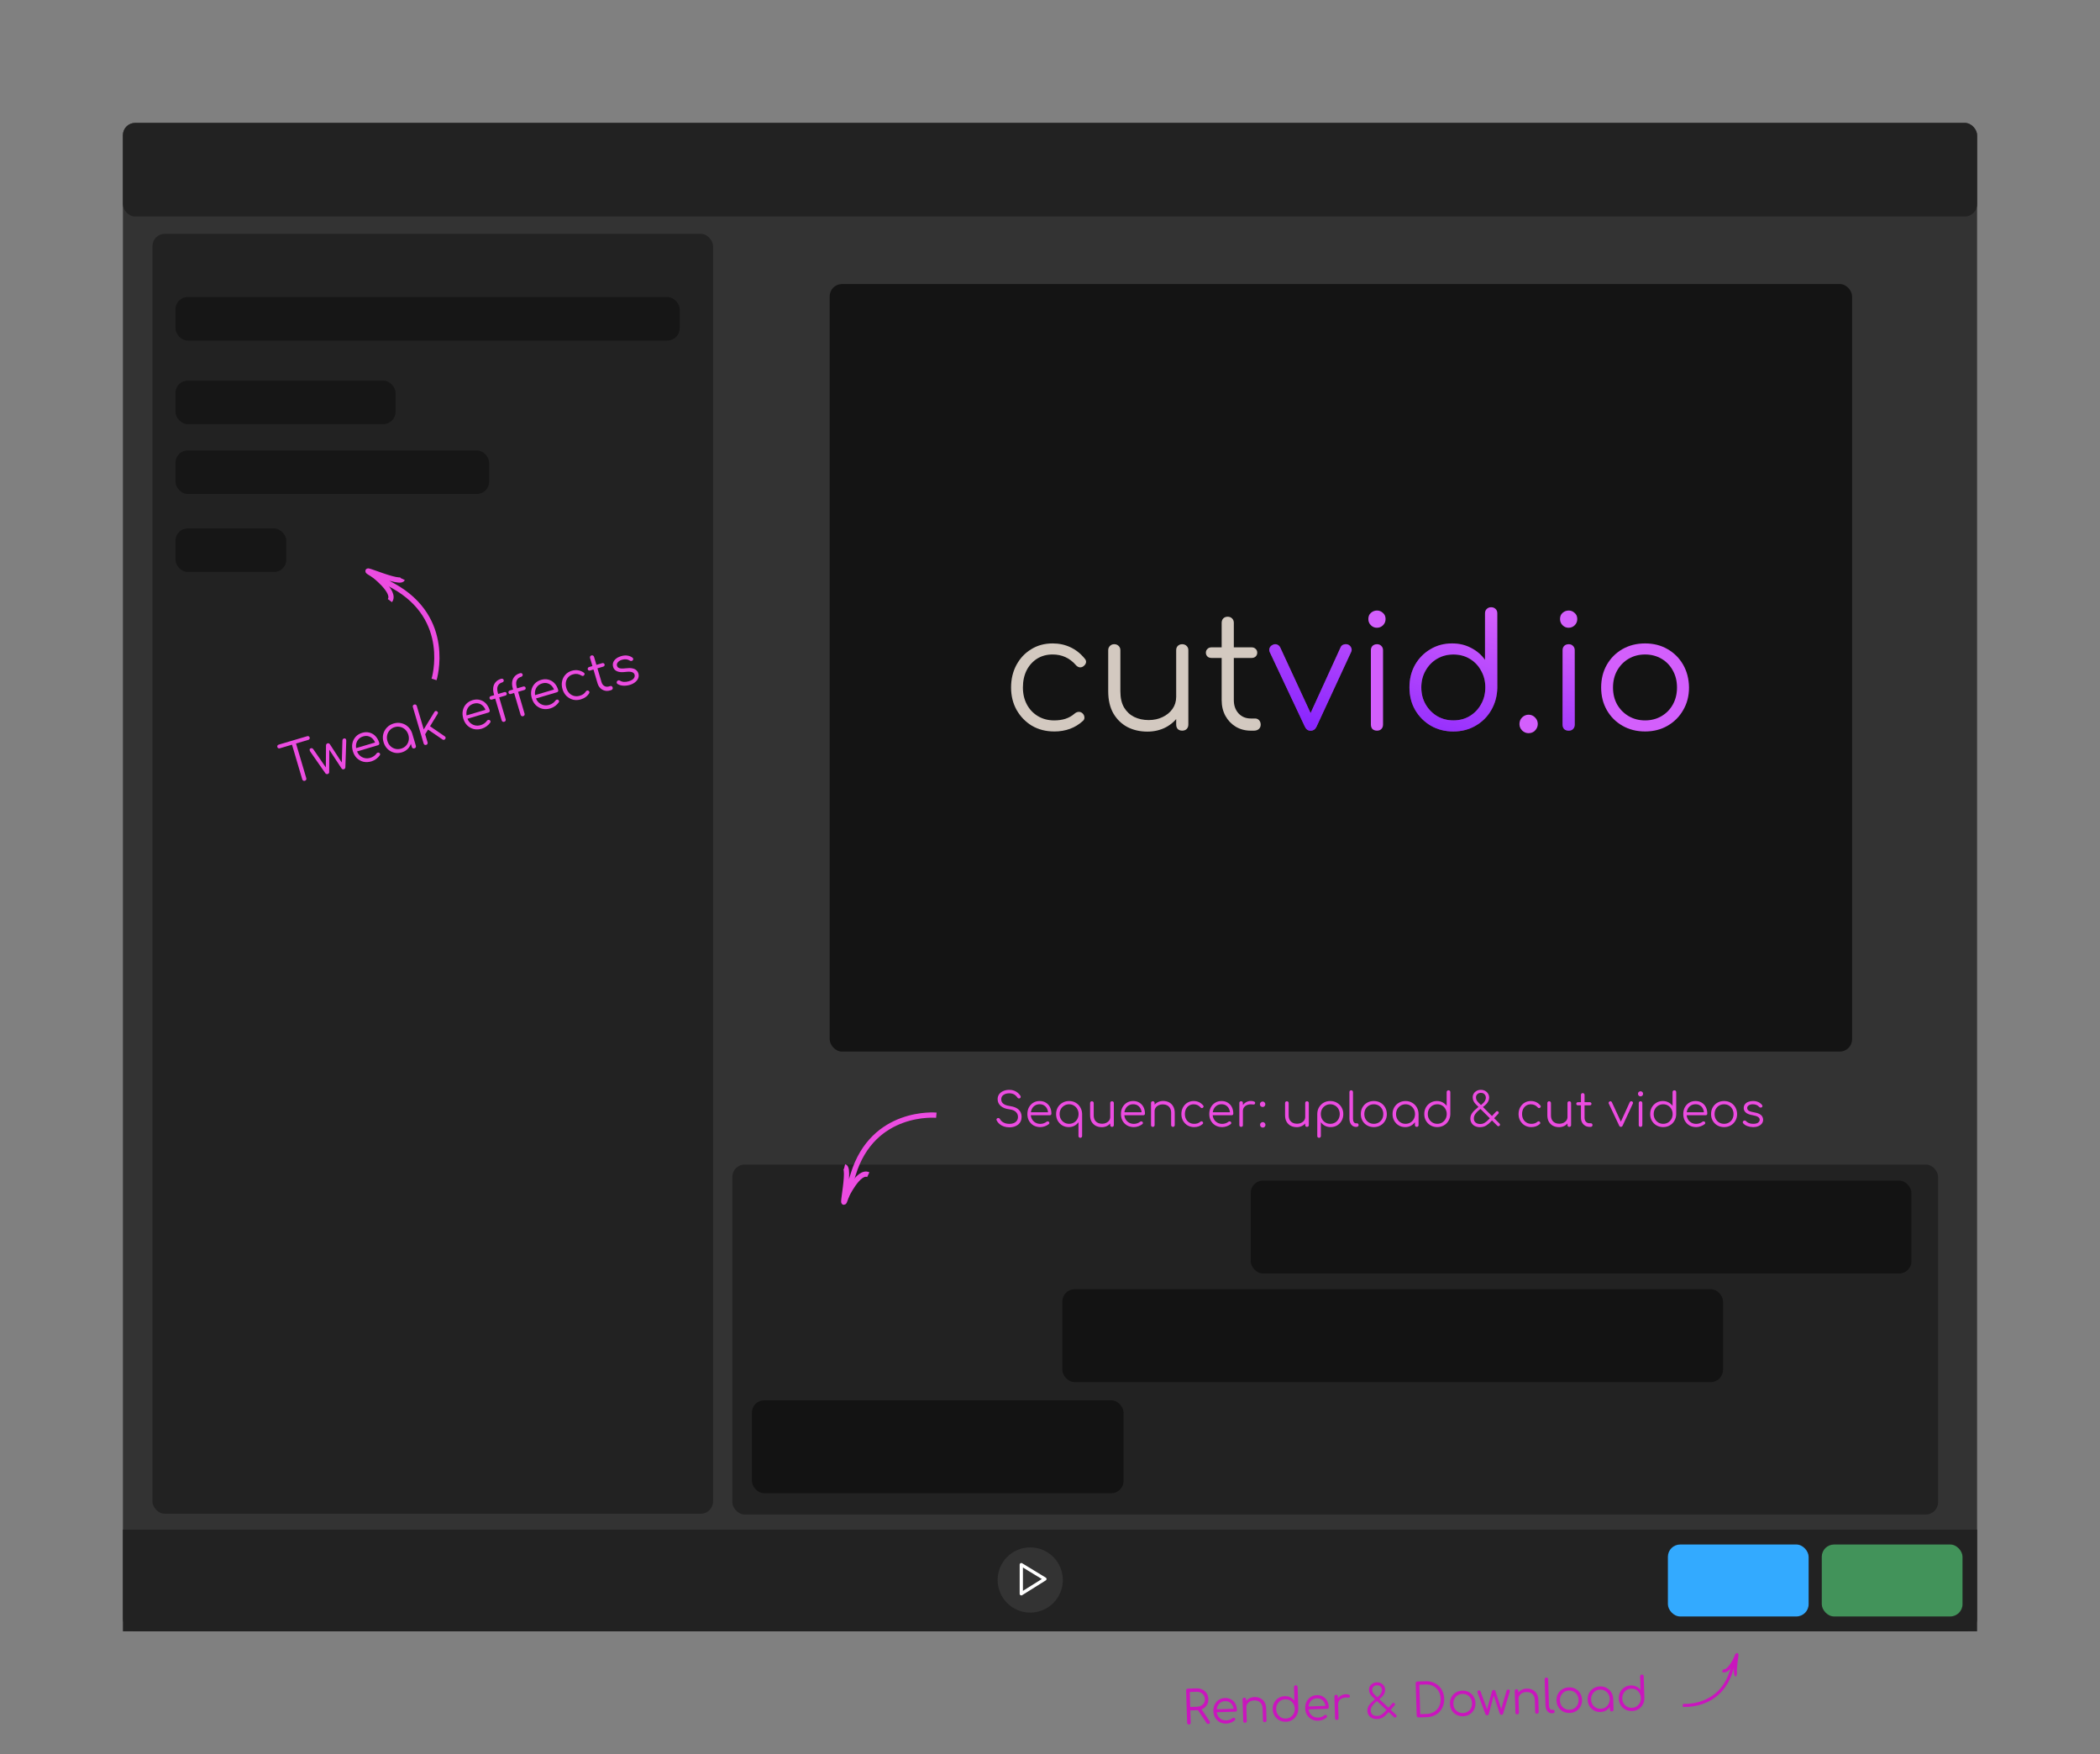<svg
   xmlns:dc="http://purl.org/dc/elements/1.1/"
   xmlns:cc="http://creativecommons.org/ns#"
   xmlns:rdf="http://www.w3.org/1999/02/22-rdf-syntax-ns#"
   xmlns:svg="http://www.w3.org/2000/svg"
   xmlns="http://www.w3.org/2000/svg"
   xmlns:xlink="http://www.w3.org/1999/xlink"
   id="landing-svg"
   version="1.1"
   viewBox="0 0 170.868 142.728"
   height="142.728mm"
   width="170.868mm">
  <rect x="0" y="0" width="170.868" height="142.728" fill="#808080" stroke="none"/>
  <defs
     id="defs2">
    <linearGradient
       gradientUnits="userSpaceOnUse"
       y2="250.151"
       x2="150.048"
       y1="291.95"
       x1="138.612"
       id="linearGradient5127"
       xlink:href="#linearGradient5121"
       gradientTransform="matrix(0.308,0,0,0.308,79.075,43.185)" />
    <linearGradient
       id="linearGradient5121">
      <stop
         id="stop5117"
         offset="0"
         style="stop-color:#5a00ff;stop-opacity:1;" />
      <stop
         id="stop5119"
         offset="1"
         style="stop-color:#5a00ff;stop-opacity:0;" />
    </linearGradient>
    <linearGradient
       gradientUnits="userSpaceOnUse"
       y2="250.151"
       x2="150.048"
       y1="291.95"
       x1="138.612"
       id="linearGradient4504"
       xlink:href="#linearGradient5121" />
  </defs>
  <g
     id="layer1"
     transform="translate(-6.571,-71.046)">
    <rect
       style="opacity:1;vector-effect:none;fill:#333333;fill-opacity:1;stroke:none;stroke-width:0.57;stroke-linecap:round;stroke-linejoin:round;stroke-miterlimit:4;stroke-dasharray:none;stroke-dashoffset:0;stroke-opacity:1"
       id="rect4498"
       width="150.868"
       height="122.728"
       x="16.571"
       y="81.046"
       rx="1"
       ry="1" />
    <rect
       style="opacity:1;vector-effect:none;fill:#222222;fill-opacity:1;stroke:none;stroke-width:0.57;stroke-linecap:round;stroke-linejoin:round;stroke-miterlimit:4;stroke-dasharray:none;stroke-dashoffset:0;stroke-opacity:1"
       id="rect4513"
       width="98.106"
       height="28.472"
       x="66.159"
       y="165.796"
       rx="1"
       ry="1" />
    <rect
       style="opacity:1;vector-effect:none;fill:#222222;fill-opacity:1;stroke:none;stroke-width:0.57;stroke-linecap:round;stroke-linejoin:round;stroke-miterlimit:4;stroke-dasharray:none;stroke-dashoffset:0;stroke-opacity:1"
       id="settings-box"
       width="45.612"
       height="104.135"
       x="18.976"
       y="90.071"
       rx="1"
       ry="1" />
    <rect
       style="opacity:1;vector-effect:none;fill:#222222;fill-opacity:1;stroke:none;stroke-width:0.57;stroke-linecap:round;stroke-linejoin:round;stroke-miterlimit:4;stroke-dasharray:none;stroke-dashoffset:0;stroke-opacity:1"
       id="rect4517"
       width="150.868"
       height="7.617"
       x="16.571"
       y="81.046"
       rx="1"
       ry="1" />
    <rect
       style="opacity:1;vector-effect:none;fill:#141414;fill-opacity:1;stroke:none;stroke-width:0.57;stroke-linecap:round;stroke-linejoin:round;stroke-miterlimit:4;stroke-dasharray:none;stroke-dashoffset:0;stroke-opacity:1"
       id="canvas"
       width="83.189"
       height="62.448"
       x="74.078"
       y="94.156"
       rx="1"
       ry="1" />
    <rect
       ry="0"
       rx="1"
       y="195.499"
       x="16.571"
       height="8.275"
       width="150.868"
       id="rect4521"
       style="opacity:1;vector-effect:none;fill:#222222;fill-opacity:1;stroke:none;stroke-width:0.57;stroke-linecap:round;stroke-linejoin:round;stroke-miterlimit:4;stroke-dasharray:none;stroke-dashoffset:0;stroke-opacity:1" />
    <g
       id="play-button">
      <circle
         r="2.653"
         cy="199.598"
         cx="90.396"
         id="path4523"
         style="opacity:1;vector-effect:none;fill:#333333;fill-opacity:1;stroke:none;stroke-width:0.57;stroke-linecap:round;stroke-linejoin:round;stroke-miterlimit:4;stroke-dasharray:none;stroke-dashoffset:0;stroke-opacity:1" />
      <path
         id="path4525"
         d="m 89.67,198.348 1.921,1.169 -1.921,1.203 z"
         style="fill:none;stroke:#ffffff;stroke-width:0.265px;stroke-linecap:round;stroke-linejoin:round;stroke-opacity:1;paint-order:normal" />
    </g>
    <rect
       style="opacity:1;vector-effect:none;fill:#33aaff;fill-opacity:1;stroke:none;stroke-width:0.57;stroke-linecap:round;stroke-linejoin:round;stroke-miterlimit:4;stroke-dasharray:none;stroke-dashoffset:0;stroke-opacity:1;paint-order:normal"
       id="render-button"
       width="11.451"
       height="5.854"
       x="142.28"
       y="196.71"
       rx="1"
       ry="1" />
    <g
       id="settings-items">
      <rect
         ry="1"
         rx="1"
         y="95.212"
         x="20.847"
         height="3.541"
         width="41.026"
         id="rect4550"
         style="opacity:1;vector-effect:none;fill:#161616;fill-opacity:1;stroke:none;stroke-width:0.57;stroke-linecap:round;stroke-linejoin:round;stroke-miterlimit:4;stroke-dasharray:none;stroke-dashoffset:0;stroke-opacity:1;paint-order:normal" />
      <rect
         style="opacity:1;vector-effect:none;fill:#161616;fill-opacity:1;stroke:none;stroke-width:0.57;stroke-linecap:round;stroke-linejoin:round;stroke-miterlimit:4;stroke-dasharray:none;stroke-dashoffset:0;stroke-opacity:1;paint-order:normal"
         id="rect4552"
         width="17.907"
         height="3.541"
         x="20.847"
         y="102.015"
         rx="1"
         ry="1" />
      <rect
         ry="1"
         rx="1"
         y="107.695"
         x="20.847"
         height="3.541"
         width="25.524"
         id="rect4554"
         style="opacity:1;vector-effect:none;fill:#161616;fill-opacity:1;stroke:none;stroke-width:0.57;stroke-linecap:round;stroke-linejoin:round;stroke-miterlimit:4;stroke-dasharray:none;stroke-dashoffset:0;stroke-opacity:1;paint-order:normal" />
      <rect
         ry="1"
         rx="1"
         y="114.042"
         x="20.847"
         height="3.541"
         width="9.02"
         id="rect4556"
         style="opacity:1;vector-effect:none;fill:#161616;fill-opacity:1;stroke:none;stroke-width:0.57;stroke-linecap:round;stroke-linejoin:round;stroke-miterlimit:4;stroke-dasharray:none;stroke-dashoffset:0;stroke-opacity:1;paint-order:normal" />
    </g>
    <rect
       ry="1"
       rx="1"
       y="196.71"
       x="154.801"
       height="5.854"
       width="11.451"
       id="save-button"
       style="opacity:1;vector-effect:none;fill:#42935a;fill-opacity:1;stroke:none;stroke-width:0.57;stroke-linecap:round;stroke-linejoin:round;stroke-miterlimit:4;stroke-dasharray:none;stroke-dashoffset:0;stroke-opacity:1;paint-order:normal" />
    <rect
       style="opacity:1;vector-effect:none;fill:#131313;fill-opacity:1;stroke:none;stroke-width:0.27;stroke-linecap:round;stroke-linejoin:round;stroke-miterlimit:4;stroke-dasharray:none;stroke-dashoffset:0;stroke-opacity:1;paint-order:normal"
       id="sequence-1"
       width="30.238"
       height="7.56"
       x="67.752"
       y="184.977"
       rx="1"
       ry="1" />
    <rect
       ry="1"
       rx="1"
       y="175.937"
       x="93.009"
       height="7.56"
       width="53.758"
       id="sequence-2"
       style="opacity:1;vector-effect:none;fill:#131313;fill-opacity:1;stroke:none;stroke-width:0.27;stroke-linecap:round;stroke-linejoin:round;stroke-miterlimit:4;stroke-dasharray:none;stroke-dashoffset:0;stroke-opacity:1;paint-order:normal" />
    <rect
       style="opacity:1;vector-effect:none;fill:#131313;fill-opacity:1;stroke:none;stroke-width:0.27;stroke-linecap:round;stroke-linejoin:round;stroke-miterlimit:4;stroke-dasharray:none;stroke-dashoffset:0;stroke-opacity:1;paint-order:normal"
       id="sequence-3"
       width="53.758"
       height="7.56"
       x="108.338"
       y="167.101"
       rx="1"
       ry="1" />
    <g
       id="logo">
      <g
         id="text4527"
         style="font-style:normal;font-weight:normal;font-size:12.86px;line-height:1.25;font-family:sans-serif;letter-spacing:0px;word-spacing:0px;fill:#d35ffc;fill-opacity:1;stroke:none;stroke-width:0.321"
         aria-label="vid.io">
        <path
           id="path5400"
           style="font-style:normal;font-variant:normal;font-weight:normal;font-stretch:normal;font-family:Comfortaa;-inkscape-font-specification:Comfortaa;fill:#d35ffc;fill-opacity:1;stroke-width:0.321"
           d="m 113.204,130.494 q -0.309,0 -0.463,-0.334 l -2.855,-6.057 q -0.077,-0.167 -0.013,-0.334 0.064,-0.167 0.257,-0.257 0.18,-0.09 0.347,-0.026 0.167,0.064 0.257,0.231 l 2.739,5.928 h -0.527 l 2.701,-5.928 q 0.077,-0.18 0.257,-0.231 0.193,-0.064 0.373,0.013 0.18,0.09 0.244,0.27 0.064,0.167 -0.013,0.322 l -2.816,6.07 q -0.154,0.334 -0.489,0.334 z" />
        <path
           id="path5402"
           style="font-style:normal;font-variant:normal;font-weight:normal;font-stretch:normal;font-family:Comfortaa;-inkscape-font-specification:Comfortaa;fill:#d35ffc;fill-opacity:1;stroke-width:0.321"
           d="m 118.615,130.494 q -0.231,0 -0.373,-0.129 -0.129,-0.141 -0.129,-0.373 v -6.031 q 0,-0.231 0.129,-0.36 0.141,-0.141 0.373,-0.141 0.219,0 0.347,0.141 0.141,0.129 0.141,0.36 v 6.031 q 0,0.231 -0.141,0.373 -0.129,0.129 -0.347,0.129 z m -0.013,-8.372 q -0.283,0 -0.489,-0.206 -0.206,-0.206 -0.206,-0.502 0,-0.322 0.206,-0.502 0.219,-0.193 0.502,-0.193 0.27,0 0.476,0.193 0.219,0.18 0.219,0.502 0,0.296 -0.206,0.502 -0.206,0.206 -0.502,0.206 z" />
        <path
           id="path5404"
           style="font-style:normal;font-variant:normal;font-weight:normal;font-stretch:normal;font-family:Comfortaa;-inkscape-font-specification:Comfortaa;fill:#d35ffc;fill-opacity:1;stroke-width:0.321"
           d="m 124.827,130.559 q -1.016,0 -1.826,-0.463 -0.81,-0.476 -1.286,-1.286 -0.463,-0.81 -0.463,-1.839 0,-1.016 0.45,-1.826 0.463,-0.81 1.247,-1.273 0.784,-0.476 1.775,-0.476 0.862,0 1.556,0.373 0.694,0.36 1.119,0.964 v -3.781 q 0,-0.231 0.141,-0.36 0.141,-0.141 0.36,-0.141 0.219,0 0.36,0.141 0.141,0.129 0.141,0.36 v 6.07 q -0.026,1.003 -0.502,1.813 -0.463,0.797 -1.273,1.26 -0.797,0.463 -1.8,0.463 z m 0,-0.9 q 0.746,0 1.325,-0.347 0.592,-0.36 0.926,-0.964 0.347,-0.604 0.347,-1.376 0,-0.759 -0.347,-1.363 -0.334,-0.617 -0.926,-0.964 -0.579,-0.347 -1.325,-0.347 -0.733,0 -1.325,0.347 -0.592,0.347 -0.939,0.964 -0.347,0.604 -0.347,1.363 0,0.772 0.347,1.376 0.347,0.604 0.939,0.964 0.592,0.347 1.325,0.347 z" />
        <path
           id="path5406"
           style="font-style:normal;font-variant:normal;font-weight:normal;font-stretch:normal;font-family:Comfortaa;-inkscape-font-specification:Comfortaa;fill:#d35ffc;fill-opacity:1;stroke-width:0.321"
           d="m 130.948,130.7 q -0.309,0 -0.527,-0.219 -0.219,-0.219 -0.219,-0.527 0,-0.322 0.219,-0.54 0.231,-0.219 0.527,-0.219 0.309,0 0.527,0.231 0.219,0.219 0.219,0.527 0,0.296 -0.219,0.527 -0.206,0.219 -0.527,0.219 z" />
        <path
           id="path5408"
           style="font-style:normal;font-variant:normal;font-weight:normal;font-stretch:normal;font-family:Comfortaa;-inkscape-font-specification:Comfortaa;fill:#d35ffc;fill-opacity:1;stroke-width:0.321"
           d="m 134.212,130.494 q -0.231,0 -0.373,-0.129 -0.129,-0.141 -0.129,-0.373 v -6.031 q 0,-0.231 0.129,-0.36 0.141,-0.141 0.373,-0.141 0.219,0 0.347,0.141 0.141,0.129 0.141,0.36 v 6.031 q 0,0.231 -0.141,0.373 -0.129,0.129 -0.347,0.129 z m -0.013,-8.372 q -0.283,0 -0.489,-0.206 -0.206,-0.206 -0.206,-0.502 0,-0.322 0.206,-0.502 0.219,-0.193 0.502,-0.193 0.27,0 0.476,0.193 0.219,0.18 0.219,0.502 0,0.296 -0.206,0.502 -0.206,0.206 -0.502,0.206 z" />
        <path
           id="path5410"
           style="font-style:normal;font-variant:normal;font-weight:normal;font-stretch:normal;font-family:Comfortaa;-inkscape-font-specification:Comfortaa;fill:#d35ffc;fill-opacity:1;stroke-width:0.321"
           d="m 140.424,130.559 q -1.029,0 -1.839,-0.463 -0.81,-0.463 -1.273,-1.273 -0.463,-0.81 -0.463,-1.839 0,-1.042 0.463,-1.852 0.463,-0.81 1.273,-1.273 0.81,-0.463 1.839,-0.463 1.029,0 1.826,0.463 0.81,0.463 1.273,1.273 0.463,0.81 0.476,1.852 0,1.029 -0.476,1.839 -0.463,0.81 -1.273,1.273 -0.797,0.463 -1.826,0.463 z m 0,-0.9 q 0.746,0 1.337,-0.347 0.592,-0.347 0.926,-0.952 0.334,-0.604 0.334,-1.376 0,-0.772 -0.334,-1.376 -0.334,-0.617 -0.926,-0.964 -0.592,-0.347 -1.337,-0.347 -0.746,0 -1.337,0.347 -0.592,0.347 -0.939,0.964 -0.334,0.604 -0.334,1.376 0,0.772 0.334,1.376 0.347,0.604 0.939,0.952 0.592,0.347 1.337,0.347 z" />
      </g>
      <g
         id="text5107"
         style="font-style:normal;font-weight:normal;font-size:12.86px;line-height:1.25;font-family:sans-serif;letter-spacing:0px;word-spacing:0px;opacity:0.64;fill:url(#linearGradient5127);fill-opacity:1;stroke:none;stroke-width:0.321"
         aria-label="vid.io">
        <path
           id="path5413"
           style="font-style:normal;font-variant:normal;font-weight:normal;font-stretch:normal;font-family:Comfortaa;-inkscape-font-specification:Comfortaa;fill:url(#linearGradient5127);fill-opacity:1;stroke-width:0.321"
           d="m 113.204,130.494 q -0.309,0 -0.463,-0.334 l -2.855,-6.057 q -0.077,-0.167 -0.013,-0.334 0.064,-0.167 0.257,-0.257 0.18,-0.09 0.347,-0.026 0.167,0.064 0.257,0.231 l 2.739,5.928 h -0.527 l 2.701,-5.928 q 0.077,-0.18 0.257,-0.231 0.193,-0.064 0.373,0.013 0.18,0.09 0.244,0.27 0.064,0.167 -0.013,0.322 l -2.816,6.07 q -0.154,0.334 -0.489,0.334 z" />
        <path
           id="path5415"
           style="font-style:normal;font-variant:normal;font-weight:normal;font-stretch:normal;font-family:Comfortaa;-inkscape-font-specification:Comfortaa;fill:url(#linearGradient5127);fill-opacity:1;stroke-width:0.321"
           d="m 118.615,130.494 q -0.231,0 -0.373,-0.129 -0.129,-0.141 -0.129,-0.373 v -6.031 q 0,-0.231 0.129,-0.36 0.141,-0.141 0.373,-0.141 0.219,0 0.347,0.141 0.141,0.129 0.141,0.36 v 6.031 q 0,0.231 -0.141,0.373 -0.129,0.129 -0.347,0.129 z m -0.013,-8.372 q -0.283,0 -0.489,-0.206 -0.206,-0.206 -0.206,-0.502 0,-0.322 0.206,-0.502 0.219,-0.193 0.502,-0.193 0.27,0 0.476,0.193 0.219,0.18 0.219,0.502 0,0.296 -0.206,0.502 -0.206,0.206 -0.502,0.206 z" />
        <path
           id="path5417"
           style="font-style:normal;font-variant:normal;font-weight:normal;font-stretch:normal;font-family:Comfortaa;-inkscape-font-specification:Comfortaa;fill:url(#linearGradient5127);fill-opacity:1;stroke-width:0.321"
           d="m 124.827,130.559 q -1.016,0 -1.826,-0.463 -0.81,-0.476 -1.286,-1.286 -0.463,-0.81 -0.463,-1.839 0,-1.016 0.45,-1.826 0.463,-0.81 1.247,-1.273 0.784,-0.476 1.775,-0.476 0.862,0 1.556,0.373 0.694,0.36 1.119,0.964 v -3.781 q 0,-0.231 0.141,-0.36 0.141,-0.141 0.36,-0.141 0.219,0 0.36,0.141 0.141,0.129 0.141,0.36 v 6.07 q -0.026,1.003 -0.502,1.813 -0.463,0.797 -1.273,1.26 -0.797,0.463 -1.8,0.463 z m 0,-0.9 q 0.746,0 1.325,-0.347 0.592,-0.36 0.926,-0.964 0.347,-0.604 0.347,-1.376 0,-0.759 -0.347,-1.363 -0.334,-0.617 -0.926,-0.964 -0.579,-0.347 -1.325,-0.347 -0.733,0 -1.325,0.347 -0.592,0.347 -0.939,0.964 -0.347,0.604 -0.347,1.363 0,0.772 0.347,1.376 0.347,0.604 0.939,0.964 0.592,0.347 1.325,0.347 z" />
        <path
           id="path5419"
           style="font-style:normal;font-variant:normal;font-weight:normal;font-stretch:normal;font-family:Comfortaa;-inkscape-font-specification:Comfortaa;fill:url(#linearGradient5127);fill-opacity:1;stroke-width:0.321"
           d="m 130.948,130.7 q -0.309,0 -0.527,-0.219 -0.219,-0.219 -0.219,-0.527 0,-0.322 0.219,-0.54 0.231,-0.219 0.527,-0.219 0.309,0 0.527,0.231 0.219,0.219 0.219,0.527 0,0.296 -0.219,0.527 -0.206,0.219 -0.527,0.219 z" />
        <path
           id="path5421"
           style="font-style:normal;font-variant:normal;font-weight:normal;font-stretch:normal;font-family:Comfortaa;-inkscape-font-specification:Comfortaa;fill:url(#linearGradient5127);fill-opacity:1;stroke-width:0.321"
           d="m 134.212,130.494 q -0.231,0 -0.373,-0.129 -0.129,-0.141 -0.129,-0.373 v -6.031 q 0,-0.231 0.129,-0.36 0.141,-0.141 0.373,-0.141 0.219,0 0.347,0.141 0.141,0.129 0.141,0.36 v 6.031 q 0,0.231 -0.141,0.373 -0.129,0.129 -0.347,0.129 z m -0.013,-8.372 q -0.283,0 -0.489,-0.206 -0.206,-0.206 -0.206,-0.502 0,-0.322 0.206,-0.502 0.219,-0.193 0.502,-0.193 0.27,0 0.476,0.193 0.219,0.18 0.219,0.502 0,0.296 -0.206,0.502 -0.206,0.206 -0.502,0.206 z" />
        <path
           id="path5423"
           style="font-style:normal;font-variant:normal;font-weight:normal;font-stretch:normal;font-family:Comfortaa;-inkscape-font-specification:Comfortaa;fill:url(#linearGradient5127);fill-opacity:1;stroke-width:0.321"
           d="m 140.424,130.559 q -1.029,0 -1.839,-0.463 -0.81,-0.463 -1.273,-1.273 -0.463,-0.81 -0.463,-1.839 0,-1.042 0.463,-1.852 0.463,-0.81 1.273,-1.273 0.81,-0.463 1.839,-0.463 1.029,0 1.826,0.463 0.81,0.463 1.273,1.273 0.463,0.81 0.476,1.852 0,1.029 -0.476,1.839 -0.463,0.81 -1.273,1.273 -0.797,0.463 -1.826,0.463 z m 0,-0.9 q 0.746,0 1.337,-0.347 0.592,-0.347 0.926,-0.952 0.334,-0.604 0.334,-1.376 0,-0.772 -0.334,-1.376 -0.334,-0.617 -0.926,-0.964 -0.592,-0.347 -1.337,-0.347 -0.746,0 -1.337,0.347 -0.592,0.347 -0.939,0.964 -0.334,0.604 -0.334,1.376 0,0.772 0.334,1.376 0.347,0.604 0.939,0.952 0.592,0.347 1.337,0.347 z" />
      </g>
      <g
         id="text4523"
         style="font-style:normal;font-weight:normal;font-size:12.86px;line-height:1.25;font-family:sans-serif;letter-spacing:0px;word-spacing:0px;fill:#dcd2c8;fill-opacity:0.953;stroke:none;stroke-width:0.321"
         aria-label="cut">
        <path
           id="path5426"
           style="font-style:normal;font-variant:normal;font-weight:normal;font-stretch:normal;font-family:Comfortaa;-inkscape-font-specification:Comfortaa;fill:#dcd2c8;fill-opacity:0.953;stroke-width:0.321"
           d="m 92.348,130.559 q -1.016,0 -1.813,-0.463 -0.784,-0.476 -1.247,-1.286 -0.45,-0.81 -0.45,-1.826 0,-1.029 0.437,-1.839 0.437,-0.81 1.196,-1.273 0.759,-0.476 1.749,-0.476 0.784,0 1.44,0.309 0.669,0.309 1.17,0.926 0.141,0.154 0.103,0.334 -0.039,0.167 -0.219,0.296 -0.141,0.103 -0.321,0.077 -0.167,-0.039 -0.296,-0.193 -0.746,-0.849 -1.878,-0.849 -0.72,0 -1.273,0.347 -0.54,0.347 -0.849,0.952 -0.296,0.604 -0.296,1.389 0,0.772 0.321,1.376 0.321,0.604 0.9,0.952 0.579,0.347 1.325,0.347 0.502,0 0.913,-0.129 0.424,-0.141 0.746,-0.424 0.154,-0.129 0.321,-0.141 0.167,-0.013 0.309,0.103 0.154,0.141 0.167,0.321 0.026,0.18 -0.116,0.309 -0.939,0.862 -2.34,0.862 z" />
        <path
           id="path5428"
           style="font-style:normal;font-variant:normal;font-weight:normal;font-stretch:normal;font-family:Comfortaa;-inkscape-font-specification:Comfortaa;fill:#dcd2c8;fill-opacity:0.953;stroke-width:0.321"
           d="m 99.932,130.571 q -0.913,0 -1.633,-0.373 -0.72,-0.386 -1.145,-1.119 -0.412,-0.733 -0.412,-1.788 v -3.344 q 0,-0.206 0.141,-0.347 0.141,-0.141 0.347,-0.141 0.219,0 0.36,0.141 0.141,0.141 0.141,0.347 v 3.344 q 0,0.797 0.296,1.312 0.309,0.514 0.823,0.772 0.527,0.257 1.183,0.257 0.63,0 1.132,-0.244 0.514,-0.244 0.81,-0.669 0.296,-0.424 0.296,-0.964 h 0.707 q -0.039,0.81 -0.45,1.453 -0.399,0.63 -1.08,1.003 -0.682,0.36 -1.517,0.36 z m 2.829,-0.077 q -0.219,0 -0.36,-0.129 -0.129,-0.141 -0.129,-0.373 v -6.044 q 0,-0.219 0.129,-0.347 0.141,-0.141 0.36,-0.141 0.219,0 0.36,0.141 0.141,0.129 0.141,0.347 v 6.044 q 0,0.231 -0.141,0.373 -0.141,0.129 -0.36,0.129 z" />
        <path
           id="path5430"
           style="font-style:normal;font-variant:normal;font-weight:normal;font-stretch:normal;font-family:Comfortaa;-inkscape-font-specification:Comfortaa;fill:#dcd2c8;fill-opacity:0.953;stroke-width:0.321"
           d="m 108.339,130.494 q -0.682,0 -1.222,-0.322 -0.527,-0.321 -0.836,-0.874 -0.309,-0.566 -0.309,-1.286 v -6.288 q 0,-0.219 0.129,-0.36 0.141,-0.141 0.36,-0.141 0.219,0 0.36,0.141 0.141,0.141 0.141,0.36 v 6.288 q 0,0.656 0.386,1.08 0.386,0.412 0.99,0.412 h 0.347 q 0.206,0 0.334,0.141 0.129,0.141 0.129,0.36 0,0.219 -0.154,0.36 -0.154,0.129 -0.386,0.129 z m -3.202,-5.916 q -0.193,0 -0.321,-0.116 -0.129,-0.129 -0.129,-0.309 0,-0.193 0.129,-0.309 0.129,-0.129 0.321,-0.129 h 3.279 q 0.193,0 0.322,0.129 0.129,0.116 0.129,0.309 0,0.18 -0.129,0.309 -0.129,0.116 -0.322,0.116 z" />
      </g>
    </g>
    <g
       id="annotations">
      <g
         id="annotation-3">
        <path
           id="path4535"
           d="m 143.495,209.796 c 0,0 3.017,0.283 3.96,-2.828 0.943,-3.111 0.031,0.283 0.409,0.377"
           style="fill:none;stroke:#c915bd;stroke-width:0.249;stroke-linecap:butt;stroke-linejoin:miter;stroke-miterlimit:4;stroke-dasharray:none;stroke-opacity:1" />
        <path
           id="path4537"
           d="m 147.8,205.899 c 0,0 -0.597,1.289 -1.069,1.069"
           style="fill:none;stroke:#c915bd;stroke-width:0.249;stroke-linecap:butt;stroke-linejoin:miter;stroke-miterlimit:4;stroke-dasharray:none;stroke-opacity:1" />
        <g
           id="text4552"
           style="font-style:normal;font-weight:normal;font-size:3.742px;line-height:1.25;font-family:sans-serif;letter-spacing:0px;word-spacing:0px;fill:#c915bd;fill-opacity:1;stroke:none;stroke-width:0.094;stroke-opacity:1"
           transform="rotate(-1.775)"
           aria-label="Render &amp; Download">
          <path
             id="path4598"
             style="font-style:normal;font-variant:normal;font-weight:normal;font-stretch:normal;font-family:Comfortaa;-inkscape-font-specification:Comfortaa;fill:#c915bd;fill-opacity:1;stroke:none;stroke-width:0.094;stroke-opacity:1"
             d="m 96.717,214.456 q -0.064,0 -0.105,-0.041 -0.041,-0.041 -0.041,-0.105 v -2.63 q 0,-0.064 0.041,-0.105 0.041,-0.041 0.105,-0.041 h 0.7 q 0.273,0 0.486,0.116 0.213,0.112 0.333,0.318 0.123,0.202 0.123,0.468 0,0.254 -0.123,0.453 -0.12,0.198 -0.333,0.311 -0.213,0.112 -0.486,0.112 h -0.554 v 0.999 q 0,0.064 -0.041,0.105 -0.041,0.041 -0.105,0.041 z m 1.564,0 q -0.049,0 -0.079,-0.019 -0.026,-0.019 -0.049,-0.056 l -0.718,-1.145 0.292,-0.075 0.67,1.07 q 0.056,0.09 0.019,0.157 -0.034,0.067 -0.135,0.067 z m -1.418,-1.426 h 0.554 q 0.191,0 0.337,-0.075 0.15,-0.079 0.236,-0.213 0.086,-0.135 0.086,-0.307 0,-0.183 -0.086,-0.322 -0.086,-0.142 -0.236,-0.221 -0.146,-0.079 -0.337,-0.079 h -0.554 z" />
          <path
             id="path4600"
             style="font-style:normal;font-variant:normal;font-weight:normal;font-stretch:normal;font-family:Comfortaa;-inkscape-font-specification:Comfortaa;fill:#c915bd;fill-opacity:1;stroke:none;stroke-width:0.094;stroke-opacity:1"
             d="m 99.771,214.474 q -0.303,0 -0.539,-0.131 -0.232,-0.135 -0.367,-0.37 -0.131,-0.236 -0.131,-0.539 0,-0.307 0.123,-0.539 0.127,-0.236 0.348,-0.37 0.221,-0.135 0.509,-0.135 0.284,0 0.494,0.131 0.213,0.127 0.329,0.355 0.116,0.228 0.116,0.52 0,0.06 -0.037,0.097 -0.037,0.034 -0.097,0.034 h -1.59 v -0.239 h 1.62 l -0.161,0.116 q 0.004,-0.217 -0.079,-0.389 -0.082,-0.172 -0.236,-0.269 -0.15,-0.097 -0.359,-0.097 -0.213,0 -0.374,0.101 -0.161,0.101 -0.251,0.281 -0.086,0.176 -0.086,0.404 0,0.228 0.097,0.404 0.101,0.176 0.273,0.277 0.172,0.101 0.397,0.101 0.135,0 0.269,-0.045 0.138,-0.049 0.221,-0.12 0.041,-0.034 0.093,-0.034 0.052,-0.004 0.09,0.026 0.049,0.045 0.049,0.097 0.004,0.052 -0.041,0.09 -0.123,0.105 -0.314,0.176 -0.191,0.067 -0.367,0.067 z" />
          <path
             id="path4602"
             style="font-style:normal;font-variant:normal;font-weight:normal;font-stretch:normal;font-family:Comfortaa;-inkscape-font-specification:Comfortaa;fill:#c915bd;fill-opacity:1;stroke:none;stroke-width:0.094;stroke-opacity:1"
             d="m 102.892,214.456 q -0.064,0 -0.105,-0.041 -0.041,-0.041 -0.041,-0.101 v -0.973 q 0,-0.232 -0.09,-0.382 -0.086,-0.15 -0.239,-0.225 -0.15,-0.075 -0.341,-0.075 -0.183,0 -0.333,0.071 -0.146,0.071 -0.232,0.195 -0.086,0.123 -0.086,0.281 h -0.206 q 0.007,-0.236 0.127,-0.419 0.12,-0.187 0.318,-0.292 0.198,-0.109 0.442,-0.109 0.266,0 0.475,0.112 0.21,0.109 0.329,0.322 0.123,0.213 0.123,0.52 v 0.973 q 0,0.06 -0.041,0.101 -0.041,0.041 -0.101,0.041 z m -1.609,0 q -0.067,0 -0.109,-0.037 -0.037,-0.041 -0.037,-0.105 v -1.759 q 0,-0.067 0.037,-0.105 0.041,-0.041 0.109,-0.041 0.064,0 0.101,0.041 0.041,0.037 0.041,0.105 v 1.759 q 0,0.064 -0.041,0.105 -0.037,0.037 -0.101,0.037 z" />
          <path
             id="path4604"
             style="font-style:normal;font-variant:normal;font-weight:normal;font-stretch:normal;font-family:Comfortaa;-inkscape-font-specification:Comfortaa;fill:#c915bd;fill-opacity:1;stroke:none;stroke-width:0.094;stroke-opacity:1"
             d="m 104.605,214.474 q -0.296,0 -0.531,-0.135 -0.236,-0.138 -0.374,-0.374 -0.135,-0.236 -0.135,-0.535 0,-0.296 0.131,-0.531 0.135,-0.236 0.363,-0.37 0.228,-0.138 0.516,-0.138 0.251,0 0.453,0.109 0.202,0.105 0.326,0.281 v -1.1 q 0,-0.067 0.041,-0.105 0.041,-0.041 0.105,-0.041 0.064,0 0.105,0.041 0.041,0.037 0.041,0.105 v 1.766 q -0.007,0.292 -0.146,0.528 -0.135,0.232 -0.37,0.367 -0.232,0.135 -0.524,0.135 z m 0,-0.262 q 0.217,0 0.385,-0.101 0.172,-0.105 0.269,-0.281 0.101,-0.176 0.101,-0.4 0,-0.221 -0.101,-0.397 -0.097,-0.18 -0.269,-0.281 -0.168,-0.101 -0.385,-0.101 -0.213,0 -0.385,0.101 -0.172,0.101 -0.273,0.281 -0.101,0.176 -0.101,0.397 0,0.225 0.101,0.4 0.101,0.176 0.273,0.281 0.172,0.101 0.385,0.101 z" />
          <path
             id="path4606"
             style="font-style:normal;font-variant:normal;font-weight:normal;font-stretch:normal;font-family:Comfortaa;-inkscape-font-specification:Comfortaa;fill:#c915bd;fill-opacity:1;stroke:none;stroke-width:0.094;stroke-opacity:1"
             d="m 107.247,214.474 q -0.303,0 -0.539,-0.131 -0.232,-0.135 -0.367,-0.37 -0.131,-0.236 -0.131,-0.539 0,-0.307 0.123,-0.539 0.127,-0.236 0.348,-0.37 0.221,-0.135 0.509,-0.135 0.284,0 0.494,0.131 0.213,0.127 0.329,0.355 0.116,0.228 0.116,0.52 0,0.06 -0.037,0.097 -0.037,0.034 -0.097,0.034 h -1.59 v -0.239 h 1.62 l -0.161,0.116 q 0.004,-0.217 -0.079,-0.389 -0.082,-0.172 -0.236,-0.269 -0.15,-0.097 -0.359,-0.097 -0.213,0 -0.374,0.101 -0.161,0.101 -0.251,0.281 -0.086,0.176 -0.086,0.404 0,0.228 0.097,0.404 0.101,0.176 0.273,0.277 0.172,0.101 0.397,0.101 0.135,0 0.269,-0.045 0.138,-0.049 0.221,-0.12 0.041,-0.034 0.093,-0.034 0.052,-0.004 0.09,0.026 0.049,0.045 0.049,0.097 0.004,0.052 -0.041,0.09 -0.123,0.105 -0.314,0.176 -0.191,0.067 -0.367,0.067 z" />
          <path
             id="path4608"
             style="font-style:normal;font-variant:normal;font-weight:normal;font-stretch:normal;font-family:Comfortaa;-inkscape-font-specification:Comfortaa;fill:#c915bd;fill-opacity:1;stroke:none;stroke-width:0.094;stroke-opacity:1"
             d="m 108.733,213.195 q 0.011,-0.232 0.12,-0.415 0.112,-0.183 0.288,-0.288 0.18,-0.105 0.397,-0.105 0.172,0 0.266,0.049 0.093,0.049 0.071,0.142 -0.015,0.056 -0.052,0.075 -0.034,0.019 -0.086,0.015 -0.049,-0.004 -0.112,-0.007 -0.21,-0.019 -0.374,0.045 -0.161,0.06 -0.258,0.187 -0.093,0.127 -0.093,0.303 z m 0.022,1.261 q -0.067,0 -0.105,-0.037 -0.037,-0.037 -0.037,-0.105 v -1.762 q 0,-0.067 0.037,-0.105 0.037,-0.037 0.105,-0.037 0.067,0 0.105,0.037 0.037,0.037 0.037,0.105 v 1.762 q 0,0.067 -0.037,0.105 -0.037,0.037 -0.105,0.037 z" />
          <path
             id="path4610"
             style="font-style:normal;font-variant:normal;font-weight:normal;font-stretch:normal;font-family:Comfortaa;-inkscape-font-specification:Comfortaa;fill:#c915bd;fill-opacity:1;stroke:none;stroke-width:0.094;stroke-opacity:1"
             d="m 112.048,214.482 q -0.243,0 -0.419,-0.086 -0.176,-0.09 -0.273,-0.247 -0.097,-0.157 -0.097,-0.363 0,-0.239 0.15,-0.442 0.15,-0.206 0.453,-0.442 l 0.314,-0.247 q 0.161,-0.127 0.239,-0.258 0.082,-0.135 0.082,-0.277 0,-0.153 -0.105,-0.266 -0.105,-0.116 -0.296,-0.116 -0.168,0 -0.281,0.109 -0.109,0.105 -0.109,0.247 0,0.116 0.045,0.217 0.049,0.097 0.146,0.195 l 1.68,1.676 q 0.045,0.049 0.052,0.09 0.007,0.041 -0.037,0.09 -0.097,0.097 -0.191,0 l -1.699,-1.699 q -0.12,-0.12 -0.191,-0.262 -0.067,-0.146 -0.067,-0.303 0,-0.172 0.086,-0.307 0.086,-0.135 0.232,-0.213 0.146,-0.079 0.333,-0.079 0.191,0 0.341,0.082 0.15,0.082 0.236,0.225 0.086,0.138 0.086,0.318 -0.004,0.142 -0.06,0.266 -0.052,0.12 -0.153,0.232 -0.101,0.109 -0.243,0.221 l -0.311,0.239 q -0.161,0.127 -0.262,0.247 -0.101,0.116 -0.15,0.228 -0.045,0.112 -0.045,0.228 0,0.202 0.135,0.326 0.135,0.12 0.385,0.12 0.191,0 0.348,-0.097 0.161,-0.097 0.329,-0.277 l 0.569,-0.602 q 0.045,-0.045 0.086,-0.052 0.041,-0.011 0.09,0.034 0.045,0.041 0.049,0.09 0.004,0.049 -0.045,0.097 l -0.569,0.602 q -0.195,0.213 -0.404,0.337 -0.206,0.12 -0.46,0.12 z" />
          <path
             id="path4612"
             style="font-style:normal;font-variant:normal;font-weight:normal;font-stretch:normal;font-family:Comfortaa;-inkscape-font-specification:Comfortaa;fill:#c915bd;fill-opacity:1;stroke:none;stroke-width:0.094;stroke-opacity:1"
             d="m 115.404,214.456 q -0.064,0 -0.105,-0.041 -0.041,-0.041 -0.041,-0.105 v -2.63 q 0,-0.064 0.041,-0.105 0.041,-0.041 0.105,-0.041 h 0.674 q 0.322,0 0.587,0.109 0.269,0.105 0.464,0.303 0.195,0.195 0.299,0.46 0.109,0.266 0.109,0.587 0,0.322 -0.109,0.591 -0.105,0.266 -0.299,0.464 -0.195,0.195 -0.464,0.303 -0.266,0.105 -0.587,0.105 z m 0.146,-0.262 h 0.528 q 0.344,0 0.606,-0.153 0.266,-0.157 0.415,-0.427 0.15,-0.273 0.15,-0.621 0,-0.348 -0.15,-0.617 -0.15,-0.273 -0.415,-0.427 -0.262,-0.153 -0.606,-0.153 h -0.528 z" />
          <path
             id="path4614"
             style="font-style:normal;font-variant:normal;font-weight:normal;font-stretch:normal;font-family:Comfortaa;-inkscape-font-specification:Comfortaa;fill:#c915bd;fill-opacity:1;stroke:none;stroke-width:0.094;stroke-opacity:1"
             d="m 119.031,214.474 q -0.299,0 -0.535,-0.135 -0.236,-0.135 -0.37,-0.37 -0.135,-0.236 -0.135,-0.535 0,-0.303 0.135,-0.539 0.135,-0.236 0.37,-0.37 0.236,-0.135 0.535,-0.135 0.299,0 0.531,0.135 0.236,0.135 0.37,0.37 0.135,0.236 0.138,0.539 0,0.299 -0.138,0.535 -0.135,0.236 -0.37,0.37 -0.232,0.135 -0.531,0.135 z m 0,-0.262 q 0.217,0 0.389,-0.101 0.172,-0.101 0.269,-0.277 0.097,-0.176 0.097,-0.4 0,-0.225 -0.097,-0.4 -0.097,-0.18 -0.269,-0.281 -0.172,-0.101 -0.389,-0.101 -0.217,0 -0.389,0.101 -0.172,0.101 -0.273,0.281 -0.097,0.176 -0.097,0.4 0,0.225 0.097,0.4 0.101,0.176 0.273,0.277 0.172,0.101 0.389,0.101 z" />
          <path
             id="path4616"
             style="font-style:normal;font-variant:normal;font-weight:normal;font-stretch:normal;font-family:Comfortaa;-inkscape-font-specification:Comfortaa;fill:#c915bd;fill-opacity:1;stroke:none;stroke-width:0.094;stroke-opacity:1"
             d="m 120.99,214.456 q -0.049,0 -0.086,-0.026 -0.037,-0.026 -0.052,-0.067 l -0.584,-1.751 q -0.022,-0.093 0.004,-0.146 0.026,-0.056 0.105,-0.056 0.049,0 0.086,0.026 0.037,0.026 0.056,0.082 l 0.52,1.59 h -0.082 l 0.483,-1.586 q 0.015,-0.049 0.049,-0.079 0.037,-0.034 0.093,-0.034 0.056,0 0.09,0.03 0.037,0.03 0.052,0.082 l 0.46,1.549 h -0.064 l 0.509,-1.553 q 0.037,-0.109 0.138,-0.109 0.082,0 0.112,0.064 0.03,0.06 0,0.138 l -0.584,1.751 q -0.015,0.041 -0.052,0.067 -0.034,0.026 -0.082,0.026 -0.049,0 -0.09,-0.026 -0.037,-0.026 -0.049,-0.067 l -0.471,-1.564 h 0.045 l -0.471,1.564 q -0.015,0.045 -0.052,0.071 -0.037,0.022 -0.082,0.022 z" />
          <path
             id="path4618"
             style="font-style:normal;font-variant:normal;font-weight:normal;font-stretch:normal;font-family:Comfortaa;-inkscape-font-specification:Comfortaa;fill:#c915bd;fill-opacity:1;stroke:none;stroke-width:0.094;stroke-opacity:1"
             d="m 125.05,214.456 q -0.064,0 -0.105,-0.041 -0.041,-0.041 -0.041,-0.101 v -0.973 q 0,-0.232 -0.09,-0.382 -0.086,-0.15 -0.239,-0.225 -0.15,-0.075 -0.341,-0.075 -0.183,0 -0.333,0.071 -0.146,0.071 -0.232,0.195 -0.086,0.123 -0.086,0.281 h -0.206 q 0.007,-0.236 0.127,-0.419 0.12,-0.187 0.318,-0.292 0.198,-0.109 0.442,-0.109 0.266,0 0.475,0.112 0.21,0.109 0.329,0.322 0.123,0.213 0.123,0.52 v 0.973 q 0,0.06 -0.041,0.101 -0.041,0.041 -0.101,0.041 z m -1.609,0 q -0.067,0 -0.109,-0.037 -0.037,-0.041 -0.037,-0.105 v -1.759 q 0,-0.067 0.037,-0.105 0.041,-0.041 0.109,-0.041 0.064,0 0.101,0.041 0.041,0.037 0.041,0.105 v 1.759 q 0,0.064 -0.041,0.105 -0.037,0.037 -0.101,0.037 z" />
          <path
             id="path4620"
             style="font-style:normal;font-variant:normal;font-weight:normal;font-stretch:normal;font-family:Comfortaa;-inkscape-font-specification:Comfortaa;fill:#c915bd;fill-opacity:1;stroke:none;stroke-width:0.094;stroke-opacity:1"
             d="m 126.273,214.456 q -0.15,0 -0.269,-0.082 -0.116,-0.082 -0.183,-0.228 -0.064,-0.146 -0.064,-0.337 v -2.133 q 0,-0.064 0.037,-0.101 0.041,-0.041 0.105,-0.041 0.064,0 0.101,0.041 0.041,0.037 0.041,0.101 v 2.133 q 0,0.161 0.064,0.262 0.067,0.101 0.168,0.101 h 0.093 q 0.056,0 0.09,0.041 0.034,0.037 0.034,0.101 0,0.064 -0.049,0.105 -0.045,0.037 -0.12,0.037 z" />
          <path
             id="path4622"
             style="font-style:normal;font-variant:normal;font-weight:normal;font-stretch:normal;font-family:Comfortaa;-inkscape-font-specification:Comfortaa;fill:#c915bd;fill-opacity:1;stroke:none;stroke-width:0.094;stroke-opacity:1"
             d="m 127.706,214.474 q -0.299,0 -0.535,-0.135 -0.236,-0.135 -0.37,-0.37 -0.135,-0.236 -0.135,-0.535 0,-0.303 0.135,-0.539 0.135,-0.236 0.37,-0.37 0.236,-0.135 0.535,-0.135 0.299,0 0.531,0.135 0.236,0.135 0.37,0.37 0.135,0.236 0.138,0.539 0,0.299 -0.138,0.535 -0.135,0.236 -0.37,0.37 -0.232,0.135 -0.531,0.135 z m 0,-0.262 q 0.217,0 0.389,-0.101 0.172,-0.101 0.269,-0.277 0.097,-0.176 0.097,-0.4 0,-0.225 -0.097,-0.4 -0.097,-0.18 -0.269,-0.281 -0.172,-0.101 -0.389,-0.101 -0.217,0 -0.389,0.101 -0.172,0.101 -0.273,0.281 -0.097,0.176 -0.097,0.4 0,0.225 0.097,0.4 0.101,0.176 0.273,0.277 0.172,0.101 0.389,0.101 z" />
          <path
             id="path4624"
             style="font-style:normal;font-variant:normal;font-weight:normal;font-stretch:normal;font-family:Comfortaa;-inkscape-font-specification:Comfortaa;fill:#c915bd;fill-opacity:1;stroke:none;stroke-width:0.094;stroke-opacity:1"
             d="m 130.212,214.474 q -0.288,0 -0.516,-0.135 -0.228,-0.138 -0.363,-0.374 -0.131,-0.236 -0.131,-0.531 0,-0.299 0.135,-0.535 0.138,-0.236 0.374,-0.37 0.236,-0.138 0.531,-0.138 0.296,0 0.528,0.138 0.236,0.135 0.37,0.37 0.138,0.236 0.142,0.535 l -0.116,0.09 q 0,0.269 -0.127,0.486 -0.123,0.213 -0.341,0.341 -0.213,0.123 -0.486,0.123 z m 0.03,-0.262 q 0.217,0 0.385,-0.101 0.172,-0.101 0.269,-0.277 0.101,-0.18 0.101,-0.4 0,-0.225 -0.101,-0.4 -0.097,-0.176 -0.269,-0.277 -0.168,-0.105 -0.385,-0.105 -0.213,0 -0.385,0.105 -0.172,0.101 -0.273,0.277 -0.101,0.176 -0.101,0.4 0,0.221 0.101,0.4 0.101,0.176 0.273,0.277 0.172,0.101 0.385,0.101 z m 0.894,0.243 q -0.064,0 -0.105,-0.037 -0.041,-0.041 -0.041,-0.105 v -0.64 l 0.071,-0.296 0.221,0.056 v 0.879 q 0,0.064 -0.041,0.105 -0.041,0.037 -0.105,0.037 z" />
          <path
             id="path4626"
             style="font-style:normal;font-variant:normal;font-weight:normal;font-stretch:normal;font-family:Comfortaa;-inkscape-font-specification:Comfortaa;fill:#c915bd;fill-opacity:1;stroke:none;stroke-width:0.094;stroke-opacity:1"
             d="m 132.778,214.474 q -0.296,0 -0.531,-0.135 -0.236,-0.138 -0.374,-0.374 -0.135,-0.236 -0.135,-0.535 0,-0.296 0.131,-0.531 0.135,-0.236 0.363,-0.37 0.228,-0.138 0.516,-0.138 0.251,0 0.453,0.109 0.202,0.105 0.326,0.281 v -1.1 q 0,-0.067 0.041,-0.105 0.041,-0.041 0.105,-0.041 0.064,0 0.105,0.041 0.041,0.037 0.041,0.105 v 1.766 q -0.007,0.292 -0.146,0.528 -0.135,0.232 -0.37,0.367 -0.232,0.135 -0.524,0.135 z m 0,-0.262 q 0.217,0 0.385,-0.101 0.172,-0.105 0.269,-0.281 0.101,-0.176 0.101,-0.4 0,-0.221 -0.101,-0.397 -0.097,-0.18 -0.269,-0.281 -0.168,-0.101 -0.385,-0.101 -0.213,0 -0.385,0.101 -0.172,0.101 -0.273,0.281 -0.101,0.176 -0.101,0.397 0,0.225 0.101,0.4 0.101,0.176 0.273,0.281 0.172,0.101 0.385,0.101 z" />
        </g>
      </g>
      <g
         id="annotation-1">
        <path
           style="fill:none;stroke:#ec4ce1;stroke-width:0.426;stroke-linecap:butt;stroke-linejoin:miter;stroke-miterlimit:4;stroke-dasharray:none;stroke-opacity:1"
           d="m 82.757,161.781 c 0,0 -5.161,-0.484 -6.774,4.838 -1.613,5.322 -0.054,-0.484 -0.699,-0.645"
           id="path4554" />
        <path
           style="fill:none;stroke:#ec4ce1;stroke-width:0.426;stroke-linecap:butt;stroke-linejoin:miter;stroke-miterlimit:4;stroke-dasharray:none;stroke-opacity:1"
           d="m 75.392,168.447 c 0,0 1.021,-2.204 1.828,-1.828"
           id="path4556" />
        <g
           id="text4560"
           style="font-style:normal;font-weight:normal;font-size:3.81px;line-height:1.25;font-family:sans-serif;letter-spacing:0px;word-spacing:0px;fill:#ec4ce1;fill-opacity:1;stroke:none;stroke-width:0.095;stroke-opacity:1"
           aria-label="Sequencer: upload &amp; cut videos">
          <path
             id="path4629"
             style="font-style:normal;font-variant:normal;font-weight:normal;font-stretch:normal;font-family:Comfortaa;-inkscape-font-specification:Comfortaa;fill:#ec4ce1;fill-opacity:1;stroke:none;stroke-width:0.095;stroke-opacity:1"
             d="m 88.705,162.768 q -0.244,0 -0.453,-0.069 -0.206,-0.072 -0.358,-0.202 -0.152,-0.13 -0.232,-0.301 -0.03,-0.061 -0.004,-0.11 0.03,-0.053 0.099,-0.072 0.053,-0.015 0.103,0.011 0.053,0.027 0.08,0.08 0.057,0.11 0.168,0.198 0.11,0.088 0.263,0.137 0.152,0.046 0.335,0.046 0.202,0 0.358,-0.065 0.156,-0.069 0.244,-0.194 0.091,-0.13 0.091,-0.312 0,-0.232 -0.171,-0.4 -0.171,-0.168 -0.537,-0.213 -0.446,-0.053 -0.697,-0.274 -0.251,-0.225 -0.251,-0.549 0,-0.232 0.122,-0.404 0.126,-0.171 0.343,-0.263 0.217,-0.095 0.499,-0.095 0.21,0 0.381,0.069 0.171,0.065 0.297,0.175 0.13,0.107 0.21,0.236 0.038,0.061 0.023,0.118 -0.011,0.057 -0.065,0.088 -0.057,0.027 -0.118,0.008 -0.057,-0.019 -0.088,-0.072 -0.057,-0.088 -0.145,-0.164 -0.084,-0.08 -0.206,-0.126 -0.122,-0.046 -0.293,-0.05 -0.301,0 -0.484,0.13 -0.183,0.126 -0.183,0.37 0,0.13 0.069,0.24 0.069,0.107 0.225,0.187 0.16,0.076 0.427,0.114 0.476,0.069 0.705,0.293 0.232,0.221 0.232,0.579 0,0.206 -0.076,0.366 -0.072,0.16 -0.21,0.27 -0.133,0.107 -0.316,0.164 -0.179,0.057 -0.385,0.057 z" />
          <path
             id="path4631"
             style="font-style:normal;font-variant:normal;font-weight:normal;font-stretch:normal;font-family:Comfortaa;-inkscape-font-specification:Comfortaa;fill:#ec4ce1;fill-opacity:1;stroke:none;stroke-width:0.095;stroke-opacity:1"
             d="m 91.22,162.749 q -0.309,0 -0.549,-0.133 -0.236,-0.137 -0.373,-0.377 -0.133,-0.24 -0.133,-0.549 0,-0.312 0.126,-0.549 0.13,-0.24 0.354,-0.377 0.225,-0.137 0.518,-0.137 0.29,0 0.503,0.133 0.217,0.13 0.335,0.362 0.118,0.232 0.118,0.53 0,0.061 -0.038,0.099 -0.038,0.034 -0.099,0.034 h -1.619 v -0.244 h 1.65 l -0.164,0.118 q 0.004,-0.221 -0.08,-0.396 -0.084,-0.175 -0.24,-0.274 -0.152,-0.099 -0.366,-0.099 -0.217,0 -0.381,0.103 -0.164,0.103 -0.255,0.286 -0.088,0.179 -0.088,0.411 0,0.232 0.099,0.411 0.103,0.179 0.278,0.282 0.175,0.103 0.404,0.103 0.137,0 0.274,-0.046 0.141,-0.05 0.225,-0.122 0.042,-0.034 0.095,-0.034 0.053,-0.004 0.091,0.027 0.05,0.046 0.05,0.099 0.004,0.053 -0.042,0.091 -0.126,0.107 -0.32,0.179 -0.194,0.069 -0.373,0.069 z" />
          <path
             id="path4633"
             style="font-style:normal;font-variant:normal;font-weight:normal;font-stretch:normal;font-family:Comfortaa;-inkscape-font-specification:Comfortaa;fill:#ec4ce1;fill-opacity:1;stroke:none;stroke-width:0.095;stroke-opacity:1"
             d="m 94.471,163.621 q -0.065,0 -0.107,-0.042 -0.042,-0.038 -0.042,-0.107 v -1.12 q -0.126,0.179 -0.331,0.29 -0.206,0.107 -0.461,0.107 -0.293,0 -0.526,-0.137 -0.232,-0.141 -0.37,-0.381 -0.133,-0.24 -0.133,-0.541 0,-0.305 0.137,-0.545 0.141,-0.24 0.381,-0.377 0.24,-0.141 0.541,-0.141 0.297,0 0.533,0.137 0.24,0.137 0.377,0.377 0.141,0.236 0.149,0.533 v 1.798 q 0,0.069 -0.042,0.107 -0.042,0.042 -0.107,0.042 z m -0.911,-1.139 q 0.221,0 0.392,-0.103 0.175,-0.103 0.274,-0.282 0.103,-0.183 0.103,-0.408 0,-0.229 -0.103,-0.408 -0.099,-0.179 -0.274,-0.282 -0.171,-0.107 -0.392,-0.107 -0.217,0 -0.392,0.107 -0.175,0.103 -0.278,0.282 -0.103,0.179 -0.103,0.408 0,0.225 0.103,0.408 0.103,0.179 0.278,0.282 0.175,0.103 0.392,0.103 z" />
          <path
             id="path4635"
             style="font-style:normal;font-variant:normal;font-weight:normal;font-stretch:normal;font-family:Comfortaa;-inkscape-font-specification:Comfortaa;fill:#ec4ce1;fill-opacity:1;stroke:none;stroke-width:0.095;stroke-opacity:1"
             d="m 96.212,162.753 q -0.27,0 -0.484,-0.11 -0.213,-0.114 -0.339,-0.331 -0.122,-0.217 -0.122,-0.53 v -0.991 q 0,-0.061 0.042,-0.103 0.042,-0.042 0.103,-0.042 0.065,0 0.107,0.042 0.042,0.042 0.042,0.103 v 0.991 q 0,0.236 0.088,0.389 0.091,0.152 0.244,0.229 0.156,0.076 0.35,0.076 0.187,0 0.335,-0.072 0.152,-0.072 0.24,-0.198 0.088,-0.126 0.088,-0.286 h 0.21 q -0.011,0.24 -0.133,0.431 -0.118,0.187 -0.32,0.297 -0.202,0.107 -0.45,0.107 z m 0.838,-0.023 q -0.065,0 -0.107,-0.038 -0.038,-0.042 -0.038,-0.11 v -1.791 q 0,-0.065 0.038,-0.103 0.042,-0.042 0.107,-0.042 0.065,0 0.107,0.042 0.042,0.038 0.042,0.103 v 1.791 q 0,0.069 -0.042,0.11 -0.042,0.038 -0.107,0.038 z" />
          <path
             id="path4637"
             style="font-style:normal;font-variant:normal;font-weight:normal;font-stretch:normal;font-family:Comfortaa;-inkscape-font-specification:Comfortaa;fill:#ec4ce1;fill-opacity:1;stroke:none;stroke-width:0.095;stroke-opacity:1"
             d="m 98.832,162.749 q -0.309,0 -0.549,-0.133 -0.236,-0.137 -0.373,-0.377 -0.133,-0.24 -0.133,-0.549 0,-0.312 0.126,-0.549 0.13,-0.24 0.354,-0.377 0.225,-0.137 0.518,-0.137 0.29,0 0.503,0.133 0.217,0.13 0.335,0.362 0.118,0.232 0.118,0.53 0,0.061 -0.038,0.099 -0.038,0.034 -0.099,0.034 h -1.619 v -0.244 h 1.65 l -0.164,0.118 q 0.004,-0.221 -0.08,-0.396 -0.084,-0.175 -0.24,-0.274 -0.152,-0.099 -0.366,-0.099 -0.217,0 -0.381,0.103 -0.164,0.103 -0.255,0.286 -0.088,0.179 -0.088,0.411 0,0.232 0.099,0.411 0.103,0.179 0.278,0.282 0.175,0.103 0.404,0.103 0.137,0 0.274,-0.046 0.141,-0.05 0.225,-0.122 0.042,-0.034 0.095,-0.034 0.053,-0.004 0.091,0.027 0.05,0.046 0.05,0.099 0.004,0.053 -0.042,0.091 -0.126,0.107 -0.32,0.179 -0.194,0.069 -0.373,0.069 z" />
          <path
             id="path4639"
             style="font-style:normal;font-variant:normal;font-weight:normal;font-stretch:normal;font-family:Comfortaa;-inkscape-font-specification:Comfortaa;fill:#ec4ce1;fill-opacity:1;stroke:none;stroke-width:0.095;stroke-opacity:1"
             d="m 102.01,162.73 q -0.065,0 -0.107,-0.042 -0.042,-0.042 -0.042,-0.103 v -0.991 q 0,-0.236 -0.091,-0.389 -0.088,-0.152 -0.244,-0.229 -0.152,-0.076 -0.347,-0.076 -0.187,0 -0.339,0.072 -0.149,0.072 -0.236,0.198 -0.088,0.126 -0.088,0.286 h -0.21 q 0.008,-0.24 0.13,-0.427 0.122,-0.19 0.324,-0.297 0.202,-0.11 0.45,-0.11 0.27,0 0.484,0.114 0.213,0.11 0.335,0.328 0.126,0.217 0.126,0.53 v 0.991 q 0,0.061 -0.042,0.103 -0.042,0.042 -0.103,0.042 z m -1.638,0 q -0.069,0 -0.11,-0.038 -0.038,-0.042 -0.038,-0.107 v -1.791 q 0,-0.069 0.038,-0.107 0.042,-0.042 0.11,-0.042 0.065,0 0.103,0.042 0.042,0.038 0.042,0.107 v 1.791 q 0,0.065 -0.042,0.107 -0.038,0.038 -0.103,0.038 z" />
          <path
             id="path4641"
             style="font-style:normal;font-variant:normal;font-weight:normal;font-stretch:normal;font-family:Comfortaa;-inkscape-font-specification:Comfortaa;fill:#ec4ce1;fill-opacity:1;stroke:none;stroke-width:0.095;stroke-opacity:1"
             d="m 103.735,162.749 q -0.301,0 -0.537,-0.137 -0.232,-0.141 -0.37,-0.381 -0.133,-0.24 -0.133,-0.541 0,-0.305 0.13,-0.545 0.13,-0.24 0.354,-0.377 0.225,-0.141 0.518,-0.141 0.232,0 0.427,0.091 0.198,0.091 0.347,0.274 0.042,0.046 0.03,0.099 -0.011,0.05 -0.065,0.088 -0.042,0.03 -0.095,0.023 -0.05,-0.011 -0.088,-0.057 -0.221,-0.251 -0.556,-0.251 -0.213,0 -0.377,0.103 -0.16,0.103 -0.251,0.282 -0.088,0.179 -0.088,0.411 0,0.229 0.095,0.408 0.095,0.179 0.267,0.282 0.171,0.103 0.392,0.103 0.149,0 0.271,-0.038 0.126,-0.042 0.221,-0.126 0.046,-0.038 0.095,-0.042 0.05,-0.004 0.091,0.03 0.046,0.042 0.05,0.095 0.008,0.053 -0.034,0.091 -0.278,0.255 -0.693,0.255 z" />
          <path
             id="path4643"
             style="font-style:normal;font-variant:normal;font-weight:normal;font-stretch:normal;font-family:Comfortaa;-inkscape-font-specification:Comfortaa;fill:#ec4ce1;fill-opacity:1;stroke:none;stroke-width:0.095;stroke-opacity:1"
             d="m 106.02,162.749 q -0.309,0 -0.549,-0.133 -0.236,-0.137 -0.373,-0.377 -0.133,-0.24 -0.133,-0.549 0,-0.312 0.126,-0.549 0.13,-0.24 0.354,-0.377 0.225,-0.137 0.518,-0.137 0.29,0 0.503,0.133 0.217,0.13 0.335,0.362 0.118,0.232 0.118,0.53 0,0.061 -0.038,0.099 -0.038,0.034 -0.099,0.034 h -1.619 v -0.244 h 1.65 l -0.164,0.118 q 0.004,-0.221 -0.08,-0.396 -0.084,-0.175 -0.24,-0.274 -0.152,-0.099 -0.366,-0.099 -0.217,0 -0.381,0.103 -0.164,0.103 -0.255,0.286 -0.088,0.179 -0.088,0.411 0,0.232 0.099,0.411 0.103,0.179 0.278,0.282 0.175,0.103 0.404,0.103 0.137,0 0.274,-0.046 0.141,-0.05 0.225,-0.122 0.042,-0.034 0.095,-0.034 0.053,-0.004 0.091,0.027 0.05,0.046 0.05,0.099 0.004,0.053 -0.042,0.091 -0.126,0.107 -0.32,0.179 -0.194,0.069 -0.373,0.069 z" />
          <path
             id="path4645"
             style="font-style:normal;font-variant:normal;font-weight:normal;font-stretch:normal;font-family:Comfortaa;-inkscape-font-specification:Comfortaa;fill:#ec4ce1;fill-opacity:1;stroke:none;stroke-width:0.095;stroke-opacity:1"
             d="m 107.533,161.446 q 0.011,-0.236 0.122,-0.423 0.114,-0.187 0.293,-0.293 0.183,-0.107 0.404,-0.107 0.175,0 0.27,0.05 0.095,0.05 0.072,0.145 -0.015,0.057 -0.053,0.076 -0.034,0.019 -0.088,0.015 -0.05,-0.004 -0.114,-0.008 -0.213,-0.019 -0.381,0.046 -0.164,0.061 -0.263,0.19 -0.095,0.13 -0.095,0.309 z m 0.023,1.284 q -0.069,0 -0.107,-0.038 -0.038,-0.038 -0.038,-0.107 v -1.794 q 0,-0.069 0.038,-0.107 0.038,-0.038 0.107,-0.038 0.069,0 0.107,0.038 0.038,0.038 0.038,0.107 v 1.794 q 0,0.069 -0.038,0.107 -0.038,0.038 -0.107,0.038 z" />
          <path
             id="path4647"
             style="font-style:normal;font-variant:normal;font-weight:normal;font-stretch:normal;font-family:Comfortaa;-inkscape-font-specification:Comfortaa;fill:#ec4ce1;fill-opacity:1;stroke:none;stroke-width:0.095;stroke-opacity:1"
             d="m 109.309,161.114 q -0.091,0 -0.16,-0.061 -0.065,-0.065 -0.065,-0.16 0,-0.095 0.065,-0.16 0.065,-0.065 0.16,-0.065 0.091,0 0.152,0.069 0.065,0.065 0.065,0.156 0,0.091 -0.065,0.156 -0.061,0.065 -0.152,0.065 z m 0.008,1.676 q -0.091,0 -0.156,-0.065 -0.065,-0.065 -0.065,-0.156 0,-0.095 0.065,-0.16 0.069,-0.065 0.156,-0.065 0.091,0 0.156,0.069 0.065,0.065 0.065,0.156 0,0.088 -0.065,0.156 -0.061,0.065 -0.156,0.065 z" />
          <path
             id="path4649"
             style="font-style:normal;font-variant:normal;font-weight:normal;font-stretch:normal;font-family:Comfortaa;-inkscape-font-specification:Comfortaa;fill:#ec4ce1;fill-opacity:1;stroke:none;stroke-width:0.095;stroke-opacity:1"
             d="m 112.076,162.753 q -0.27,0 -0.484,-0.11 -0.213,-0.114 -0.339,-0.331 -0.122,-0.217 -0.122,-0.53 v -0.991 q 0,-0.061 0.042,-0.103 0.042,-0.042 0.103,-0.042 0.065,0 0.107,0.042 0.042,0.042 0.042,0.103 v 0.991 q 0,0.236 0.088,0.389 0.091,0.152 0.244,0.229 0.156,0.076 0.35,0.076 0.187,0 0.335,-0.072 0.152,-0.072 0.24,-0.198 0.088,-0.126 0.088,-0.286 h 0.21 q -0.011,0.24 -0.133,0.431 -0.118,0.187 -0.32,0.297 -0.202,0.107 -0.45,0.107 z m 0.838,-0.023 q -0.065,0 -0.107,-0.038 -0.038,-0.042 -0.038,-0.11 v -1.791 q 0,-0.065 0.038,-0.103 0.042,-0.042 0.107,-0.042 0.065,0 0.107,0.042 0.042,0.038 0.042,0.103 v 1.791 q 0,0.069 -0.042,0.11 -0.042,0.038 -0.107,0.038 z" />
          <path
             id="path4651"
             style="font-style:normal;font-variant:normal;font-weight:normal;font-stretch:normal;font-family:Comfortaa;-inkscape-font-specification:Comfortaa;fill:#ec4ce1;fill-opacity:1;stroke:none;stroke-width:0.095;stroke-opacity:1"
             d="m 113.9,163.621 q -0.069,0 -0.11,-0.042 -0.038,-0.038 -0.038,-0.107 v -1.798 q 0.004,-0.297 0.141,-0.533 0.141,-0.24 0.377,-0.377 0.24,-0.137 0.537,-0.137 0.305,0 0.545,0.141 0.24,0.137 0.377,0.377 0.141,0.24 0.141,0.545 0,0.301 -0.137,0.541 -0.133,0.24 -0.366,0.381 -0.232,0.137 -0.526,0.137 -0.255,0 -0.465,-0.107 -0.206,-0.11 -0.331,-0.29 v 1.12 q 0,0.069 -0.042,0.107 -0.038,0.042 -0.103,0.042 z m 0.907,-1.139 q 0.221,0 0.396,-0.103 0.175,-0.103 0.274,-0.282 0.103,-0.183 0.103,-0.408 0,-0.229 -0.103,-0.408 -0.099,-0.179 -0.274,-0.282 -0.175,-0.107 -0.396,-0.107 -0.217,0 -0.392,0.107 -0.175,0.103 -0.274,0.282 -0.099,0.179 -0.099,0.408 0,0.225 0.099,0.408 0.099,0.179 0.274,0.282 0.175,0.103 0.392,0.103 z" />
          <path
             id="path4653"
             style="font-style:normal;font-variant:normal;font-weight:normal;font-stretch:normal;font-family:Comfortaa;-inkscape-font-specification:Comfortaa;fill:#ec4ce1;fill-opacity:1;stroke:none;stroke-width:0.095;stroke-opacity:1"
             d="m 116.894,162.73 q -0.152,0 -0.274,-0.084 -0.118,-0.084 -0.187,-0.232 -0.065,-0.149 -0.065,-0.343 v -2.172 q 0,-0.065 0.038,-0.103 0.042,-0.042 0.107,-0.042 0.065,0 0.103,0.042 0.042,0.038 0.042,0.103 v 2.172 q 0,0.164 0.065,0.267 0.069,0.103 0.171,0.103 h 0.095 q 0.057,0 0.091,0.042 0.034,0.038 0.034,0.103 0,0.065 -0.05,0.107 -0.046,0.038 -0.122,0.038 z" />
          <path
             id="path4655"
             style="font-style:normal;font-variant:normal;font-weight:normal;font-stretch:normal;font-family:Comfortaa;-inkscape-font-specification:Comfortaa;fill:#ec4ce1;fill-opacity:1;stroke:none;stroke-width:0.095;stroke-opacity:1"
             d="m 118.353,162.749 q -0.305,0 -0.545,-0.137 -0.24,-0.137 -0.377,-0.377 -0.137,-0.24 -0.137,-0.545 0,-0.309 0.137,-0.549 0.137,-0.24 0.377,-0.377 0.24,-0.137 0.545,-0.137 0.305,0 0.541,0.137 0.24,0.137 0.377,0.377 0.137,0.24 0.141,0.549 0,0.305 -0.141,0.545 -0.137,0.24 -0.377,0.377 -0.236,0.137 -0.541,0.137 z m 0,-0.267 q 0.221,0 0.396,-0.103 0.175,-0.103 0.274,-0.282 0.099,-0.179 0.099,-0.408 0,-0.229 -0.099,-0.408 -0.099,-0.183 -0.274,-0.286 -0.175,-0.103 -0.396,-0.103 -0.221,0 -0.396,0.103 -0.175,0.103 -0.278,0.286 -0.099,0.179 -0.099,0.408 0,0.229 0.099,0.408 0.103,0.179 0.278,0.282 0.175,0.103 0.396,0.103 z" />
          <path
             id="path4657"
             style="font-style:normal;font-variant:normal;font-weight:normal;font-stretch:normal;font-family:Comfortaa;-inkscape-font-specification:Comfortaa;fill:#ec4ce1;fill-opacity:1;stroke:none;stroke-width:0.095;stroke-opacity:1"
             d="m 120.905,162.749 q -0.293,0 -0.526,-0.137 -0.232,-0.141 -0.37,-0.381 -0.133,-0.24 -0.133,-0.541 0,-0.305 0.137,-0.545 0.141,-0.24 0.381,-0.377 0.24,-0.141 0.541,-0.141 0.301,0 0.537,0.141 0.24,0.137 0.377,0.377 0.141,0.24 0.145,0.545 l -0.118,0.091 q 0,0.274 -0.13,0.495 -0.126,0.217 -0.347,0.347 -0.217,0.126 -0.495,0.126 z m 0.03,-0.267 q 0.221,0 0.392,-0.103 0.175,-0.103 0.274,-0.282 0.103,-0.183 0.103,-0.408 0,-0.229 -0.103,-0.408 -0.099,-0.179 -0.274,-0.282 -0.171,-0.107 -0.392,-0.107 -0.217,0 -0.392,0.107 -0.175,0.103 -0.278,0.282 -0.103,0.179 -0.103,0.408 0,0.225 0.103,0.408 0.103,0.179 0.278,0.282 0.175,0.103 0.392,0.103 z m 0.911,0.248 q -0.065,0 -0.107,-0.038 -0.042,-0.042 -0.042,-0.107 v -0.651 l 0.072,-0.301 0.225,0.057 v 0.895 q 0,0.065 -0.042,0.107 -0.042,0.038 -0.107,0.038 z" />
          <path
             id="path4659"
             style="font-style:normal;font-variant:normal;font-weight:normal;font-stretch:normal;font-family:Comfortaa;-inkscape-font-specification:Comfortaa;fill:#ec4ce1;fill-opacity:1;stroke:none;stroke-width:0.095;stroke-opacity:1"
             d="m 123.517,162.749 q -0.301,0 -0.541,-0.137 -0.24,-0.141 -0.381,-0.381 -0.137,-0.24 -0.137,-0.545 0,-0.301 0.133,-0.541 0.137,-0.24 0.37,-0.377 0.232,-0.141 0.526,-0.141 0.255,0 0.461,0.11 0.206,0.107 0.331,0.286 v -1.12 q 0,-0.069 0.042,-0.107 0.042,-0.042 0.107,-0.042 0.065,0 0.107,0.042 0.042,0.038 0.042,0.107 v 1.798 q -0.008,0.297 -0.149,0.537 -0.137,0.236 -0.377,0.373 -0.236,0.137 -0.533,0.137 z m 0,-0.267 q 0.221,0 0.392,-0.103 0.175,-0.107 0.274,-0.286 0.103,-0.179 0.103,-0.408 0,-0.225 -0.103,-0.404 -0.099,-0.183 -0.274,-0.286 -0.171,-0.103 -0.392,-0.103 -0.217,0 -0.392,0.103 -0.175,0.103 -0.278,0.286 -0.103,0.179 -0.103,0.404 0,0.229 0.103,0.408 0.103,0.179 0.278,0.286 0.175,0.103 0.392,0.103 z" />
          <path
             id="path4661"
             style="font-style:normal;font-variant:normal;font-weight:normal;font-stretch:normal;font-family:Comfortaa;-inkscape-font-specification:Comfortaa;fill:#ec4ce1;fill-opacity:1;stroke:none;stroke-width:0.095;stroke-opacity:1"
             d="m 127.011,162.757 q -0.248,0 -0.427,-0.088 -0.179,-0.091 -0.278,-0.251 -0.099,-0.16 -0.099,-0.37 0,-0.244 0.152,-0.45 0.152,-0.21 0.461,-0.45 l 0.32,-0.251 q 0.164,-0.13 0.244,-0.263 0.084,-0.137 0.084,-0.282 0,-0.156 -0.107,-0.271 -0.107,-0.118 -0.301,-0.118 -0.171,0 -0.286,0.11 -0.11,0.107 -0.11,0.251 0,0.118 0.046,0.221 0.05,0.099 0.149,0.198 l 1.711,1.707 q 0.046,0.05 0.053,0.091 0.008,0.042 -0.038,0.091 -0.099,0.099 -0.194,0 l -1.73,-1.73 q -0.122,-0.122 -0.194,-0.267 -0.069,-0.149 -0.069,-0.309 0,-0.175 0.088,-0.312 0.088,-0.137 0.236,-0.217 0.149,-0.08 0.339,-0.08 0.194,0 0.347,0.084 0.152,0.084 0.24,0.229 0.088,0.141 0.088,0.324 -0.004,0.145 -0.061,0.27 -0.053,0.122 -0.156,0.236 -0.103,0.11 -0.248,0.225 l -0.316,0.244 q -0.164,0.13 -0.267,0.251 -0.103,0.118 -0.152,0.232 -0.046,0.114 -0.046,0.232 0,0.206 0.137,0.331 0.137,0.122 0.392,0.122 0.194,0 0.354,-0.099 0.164,-0.099 0.335,-0.282 l 0.579,-0.613 q 0.046,-0.046 0.088,-0.053 0.042,-0.011 0.091,0.034 0.046,0.042 0.05,0.091 0.004,0.05 -0.046,0.099 l -0.579,0.613 q -0.198,0.217 -0.411,0.343 -0.21,0.122 -0.469,0.122 z" />
          <path
             id="path4663"
             style="font-style:normal;font-variant:normal;font-weight:normal;font-stretch:normal;font-family:Comfortaa;-inkscape-font-specification:Comfortaa;fill:#ec4ce1;fill-opacity:1;stroke:none;stroke-width:0.095;stroke-opacity:1"
             d="m 131.17,162.749 q -0.301,0 -0.537,-0.137 -0.232,-0.141 -0.37,-0.381 -0.133,-0.24 -0.133,-0.541 0,-0.305 0.13,-0.545 0.13,-0.24 0.354,-0.377 0.225,-0.141 0.518,-0.141 0.232,0 0.427,0.091 0.198,0.091 0.347,0.274 0.042,0.046 0.03,0.099 -0.011,0.05 -0.065,0.088 -0.042,0.03 -0.095,0.023 -0.05,-0.011 -0.088,-0.057 -0.221,-0.251 -0.556,-0.251 -0.213,0 -0.377,0.103 -0.16,0.103 -0.251,0.282 -0.088,0.179 -0.088,0.411 0,0.229 0.095,0.408 0.095,0.179 0.267,0.282 0.171,0.103 0.392,0.103 0.149,0 0.27,-0.038 0.126,-0.042 0.221,-0.126 0.046,-0.038 0.095,-0.042 0.05,-0.004 0.091,0.03 0.046,0.042 0.05,0.095 0.008,0.053 -0.034,0.091 -0.278,0.255 -0.693,0.255 z" />
          <path
             id="path4665"
             style="font-style:normal;font-variant:normal;font-weight:normal;font-stretch:normal;font-family:Comfortaa;-inkscape-font-specification:Comfortaa;fill:#ec4ce1;fill-opacity:1;stroke:none;stroke-width:0.095;stroke-opacity:1"
             d="m 133.417,162.753 q -0.27,0 -0.484,-0.11 -0.213,-0.114 -0.339,-0.331 -0.122,-0.217 -0.122,-0.53 v -0.991 q 0,-0.061 0.042,-0.103 0.042,-0.042 0.103,-0.042 0.065,0 0.107,0.042 0.042,0.042 0.042,0.103 v 0.991 q 0,0.236 0.088,0.389 0.091,0.152 0.244,0.229 0.156,0.076 0.35,0.076 0.187,0 0.335,-0.072 0.152,-0.072 0.24,-0.198 0.088,-0.126 0.088,-0.286 h 0.21 q -0.011,0.24 -0.133,0.431 -0.118,0.187 -0.32,0.297 -0.202,0.107 -0.45,0.107 z m 0.838,-0.023 q -0.065,0 -0.107,-0.038 -0.038,-0.042 -0.038,-0.11 v -1.791 q 0,-0.065 0.038,-0.103 0.042,-0.042 0.107,-0.042 0.065,0 0.107,0.042 0.042,0.038 0.042,0.103 v 1.791 q 0,0.069 -0.042,0.11 -0.042,0.038 -0.107,0.038 z" />
          <path
             id="path4667"
             style="font-style:normal;font-variant:normal;font-weight:normal;font-stretch:normal;font-family:Comfortaa;-inkscape-font-specification:Comfortaa;fill:#ec4ce1;fill-opacity:1;stroke:none;stroke-width:0.095;stroke-opacity:1"
             d="m 135.907,162.73 q -0.202,0 -0.362,-0.095 -0.156,-0.095 -0.248,-0.259 -0.091,-0.168 -0.091,-0.381 v -1.863 q 0,-0.065 0.038,-0.107 0.042,-0.042 0.107,-0.042 0.065,0 0.107,0.042 0.042,0.042 0.042,0.107 v 1.863 q 0,0.194 0.114,0.32 0.114,0.122 0.293,0.122 h 0.103 q 0.061,0 0.099,0.042 0.038,0.042 0.038,0.107 0,0.065 -0.046,0.107 -0.046,0.038 -0.114,0.038 z m -0.949,-1.752 q -0.057,0 -0.095,-0.034 -0.038,-0.038 -0.038,-0.091 0,-0.057 0.038,-0.091 0.038,-0.038 0.095,-0.038 h 0.971 q 0.057,0 0.095,0.038 0.038,0.034 0.038,0.091 0,0.053 -0.038,0.091 -0.038,0.034 -0.095,0.034 z" />
          <path
             id="path4669"
             style="font-style:normal;font-variant:normal;font-weight:normal;font-stretch:normal;font-family:Comfortaa;-inkscape-font-specification:Comfortaa;fill:#ec4ce1;fill-opacity:1;stroke:none;stroke-width:0.095;stroke-opacity:1"
             d="m 138.453,162.73 q -0.091,0 -0.137,-0.099 l -0.846,-1.794 q -0.023,-0.05 -0.004,-0.099 0.019,-0.05 0.076,-0.076 0.053,-0.027 0.103,-0.008 0.05,0.019 0.076,0.069 l 0.811,1.756 h -0.156 l 0.8,-1.756 q 0.023,-0.053 0.076,-0.069 0.057,-0.019 0.11,0.004 0.053,0.027 0.072,0.08 0.019,0.05 -0.004,0.095 l -0.834,1.798 q -0.046,0.099 -0.145,0.099 z" />
          <path
             id="path4671"
             style="font-style:normal;font-variant:normal;font-weight:normal;font-stretch:normal;font-family:Comfortaa;-inkscape-font-specification:Comfortaa;fill:#ec4ce1;fill-opacity:1;stroke:none;stroke-width:0.095;stroke-opacity:1"
             d="m 140.056,162.73 q -0.069,0 -0.11,-0.038 -0.038,-0.042 -0.038,-0.11 v -1.787 q 0,-0.069 0.038,-0.107 0.042,-0.042 0.11,-0.042 0.065,0 0.103,0.042 0.042,0.038 0.042,0.107 v 1.787 q 0,0.069 -0.042,0.11 -0.038,0.038 -0.103,0.038 z m -0.004,-2.48 q -0.084,0 -0.145,-0.061 -0.061,-0.061 -0.061,-0.149 0,-0.095 0.061,-0.149 0.065,-0.057 0.149,-0.057 0.08,0 0.141,0.057 0.065,0.053 0.065,0.149 0,0.088 -0.061,0.149 -0.061,0.061 -0.149,0.061 z" />
          <path
             id="path4673"
             style="font-style:normal;font-variant:normal;font-weight:normal;font-stretch:normal;font-family:Comfortaa;-inkscape-font-specification:Comfortaa;fill:#ec4ce1;fill-opacity:1;stroke:none;stroke-width:0.095;stroke-opacity:1"
             d="m 141.897,162.749 q -0.301,0 -0.541,-0.137 -0.24,-0.141 -0.381,-0.381 -0.137,-0.24 -0.137,-0.545 0,-0.301 0.133,-0.541 0.137,-0.24 0.37,-0.377 0.232,-0.141 0.526,-0.141 0.255,0 0.461,0.11 0.206,0.107 0.331,0.286 v -1.12 q 0,-0.069 0.042,-0.107 0.042,-0.042 0.107,-0.042 0.065,0 0.107,0.042 0.042,0.038 0.042,0.107 v 1.798 q -0.008,0.297 -0.149,0.537 -0.137,0.236 -0.377,0.373 -0.236,0.137 -0.533,0.137 z m 0,-0.267 q 0.221,0 0.392,-0.103 0.175,-0.107 0.274,-0.286 0.103,-0.179 0.103,-0.408 0,-0.225 -0.103,-0.404 -0.099,-0.183 -0.274,-0.286 -0.171,-0.103 -0.392,-0.103 -0.217,0 -0.392,0.103 -0.175,0.103 -0.278,0.286 -0.103,0.179 -0.103,0.404 0,0.229 0.103,0.408 0.103,0.179 0.278,0.286 0.175,0.103 0.392,0.103 z" />
          <path
             id="path4675"
             style="font-style:normal;font-variant:normal;font-weight:normal;font-stretch:normal;font-family:Comfortaa;-inkscape-font-specification:Comfortaa;fill:#ec4ce1;fill-opacity:1;stroke:none;stroke-width:0.095;stroke-opacity:1"
             d="m 144.586,162.749 q -0.309,0 -0.549,-0.133 -0.236,-0.137 -0.373,-0.377 -0.133,-0.24 -0.133,-0.549 0,-0.312 0.126,-0.549 0.13,-0.24 0.354,-0.377 0.225,-0.137 0.518,-0.137 0.29,0 0.503,0.133 0.217,0.13 0.335,0.362 0.118,0.232 0.118,0.53 0,0.061 -0.038,0.099 -0.038,0.034 -0.099,0.034 h -1.619 v -0.244 h 1.65 l -0.164,0.118 q 0.004,-0.221 -0.08,-0.396 -0.084,-0.175 -0.24,-0.274 -0.152,-0.099 -0.366,-0.099 -0.217,0 -0.381,0.103 -0.164,0.103 -0.255,0.286 -0.088,0.179 -0.088,0.411 0,0.232 0.099,0.411 0.103,0.179 0.278,0.282 0.175,0.103 0.404,0.103 0.137,0 0.274,-0.046 0.141,-0.05 0.225,-0.122 0.042,-0.034 0.095,-0.034 0.053,-0.004 0.091,0.027 0.05,0.046 0.05,0.099 0.004,0.053 -0.042,0.091 -0.126,0.107 -0.32,0.179 -0.194,0.069 -0.373,0.069 z" />
          <path
             id="path4677"
             style="font-style:normal;font-variant:normal;font-weight:normal;font-stretch:normal;font-family:Comfortaa;-inkscape-font-specification:Comfortaa;fill:#ec4ce1;fill-opacity:1;stroke:none;stroke-width:0.095;stroke-opacity:1"
             d="m 146.852,162.749 q -0.305,0 -0.545,-0.137 -0.24,-0.137 -0.377,-0.377 -0.137,-0.24 -0.137,-0.545 0,-0.309 0.137,-0.549 0.137,-0.24 0.377,-0.377 0.24,-0.137 0.545,-0.137 0.305,0 0.541,0.137 0.24,0.137 0.377,0.377 0.137,0.24 0.141,0.549 0,0.305 -0.141,0.545 -0.137,0.24 -0.377,0.377 -0.236,0.137 -0.541,0.137 z m 0,-0.267 q 0.221,0 0.396,-0.103 0.175,-0.103 0.274,-0.282 0.099,-0.179 0.099,-0.408 0,-0.229 -0.099,-0.408 -0.099,-0.183 -0.274,-0.286 -0.175,-0.103 -0.396,-0.103 -0.221,0 -0.396,0.103 -0.175,0.103 -0.278,0.286 -0.099,0.179 -0.099,0.408 0,0.229 0.099,0.408 0.103,0.179 0.278,0.282 0.175,0.103 0.396,0.103 z" />
          <path
             id="path4679"
             style="font-style:normal;font-variant:normal;font-weight:normal;font-stretch:normal;font-family:Comfortaa;-inkscape-font-specification:Comfortaa;fill:#ec4ce1;fill-opacity:1;stroke:none;stroke-width:0.095;stroke-opacity:1"
             d="m 149.213,162.749 q -0.225,0 -0.446,-0.076 -0.221,-0.076 -0.358,-0.229 -0.042,-0.046 -0.034,-0.103 0.008,-0.057 0.057,-0.099 0.053,-0.038 0.11,-0.03 0.057,0.008 0.095,0.05 0.091,0.107 0.24,0.164 0.152,0.057 0.335,0.057 0.282,0 0.408,-0.095 0.126,-0.099 0.13,-0.236 0,-0.137 -0.13,-0.225 -0.13,-0.091 -0.427,-0.141 -0.385,-0.061 -0.564,-0.213 -0.179,-0.152 -0.179,-0.362 0,-0.194 0.103,-0.324 0.103,-0.13 0.274,-0.194 0.171,-0.065 0.377,-0.065 0.255,0 0.438,0.088 0.187,0.088 0.301,0.236 0.038,0.05 0.03,0.103 -0.008,0.053 -0.061,0.088 -0.046,0.027 -0.107,0.019 -0.057,-0.011 -0.099,-0.057 -0.095,-0.11 -0.221,-0.16 -0.126,-0.053 -0.29,-0.053 -0.21,0 -0.335,0.088 -0.126,0.084 -0.126,0.213 0,0.088 0.046,0.152 0.05,0.065 0.164,0.114 0.118,0.05 0.328,0.084 0.286,0.046 0.45,0.137 0.168,0.088 0.236,0.21 0.072,0.118 0.072,0.259 0,0.179 -0.107,0.316 -0.103,0.133 -0.29,0.21 -0.183,0.076 -0.423,0.076 z" />
        </g>
      </g>
      <g
         id="annotation-2">
        <path
           id="path4562"
           d="m 41.89,126.326 c 0,0 1.534,-4.951 -3.343,-7.624 -4.877,-2.672 0.485,0.047 0.775,-0.551"
           style="fill:none;stroke:#ec4ce1;stroke-width:0.426;stroke-linecap:butt;stroke-linejoin:miter;stroke-miterlimit:4;stroke-dasharray:none;stroke-opacity:1" />
        <path
           id="path4564"
           d="m 36.88,117.748 c 0,0 1.947,1.453 1.413,2.164"
           style="fill:none;stroke:#ec4ce1;stroke-width:0.426;stroke-linecap:butt;stroke-linejoin:miter;stroke-miterlimit:4;stroke-dasharray:none;stroke-opacity:1" />
        <g
           id="text4568"
           style="font-style:normal;font-weight:normal;font-size:4.385px;line-height:1.25;font-family:sans-serif;letter-spacing:0px;word-spacing:0px;fill:#ec4ce1;fill-opacity:1;stroke:none;stroke-width:0.11;stroke-opacity:1"
           transform="rotate(-16.488)"
           aria-label="Tweak effects">
          <path
             id="path4682"
             style="font-style:normal;font-variant:normal;font-weight:normal;font-stretch:normal;font-family:Comfortaa;-inkscape-font-specification:Comfortaa;fill:#ec4ce1;fill-opacity:1;stroke:none;stroke-width:0.11;stroke-opacity:1"
             d="m -8.107,137.944 q -0.07,0 -0.123,-0.048 -0.048,-0.053 -0.048,-0.123 v -3.254 h 0.342 v 3.254 q 0,0.07 -0.048,0.123 -0.048,0.048 -0.123,0.048 z m -1.21,-3.113 q -0.07,0 -0.114,-0.044 -0.044,-0.044 -0.044,-0.11 0,-0.07 0.044,-0.114 0.044,-0.044 0.114,-0.044 h 2.425 q 0.07,0 0.114,0.044 0.044,0.044 0.044,0.114 0,0.066 -0.044,0.11 -0.044,0.044 -0.114,0.044 z" />
          <path
             id="path4684"
             style="font-style:normal;font-variant:normal;font-weight:normal;font-stretch:normal;font-family:Comfortaa;-inkscape-font-specification:Comfortaa;fill:#ec4ce1;fill-opacity:1;stroke:none;stroke-width:0.11;stroke-opacity:1"
             d="m -6.17,137.944 q -0.057,0 -0.101,-0.031 -0.044,-0.031 -0.061,-0.079 l -0.684,-2.052 q -0.026,-0.11 0.004,-0.171 0.031,-0.066 0.123,-0.066 0.057,0 0.101,0.031 0.044,0.031 0.066,0.097 l 0.61,1.864 h -0.096 l 0.566,-1.859 q 0.018,-0.057 0.057,-0.092 0.044,-0.04 0.11,-0.04 0.066,0 0.105,0.035 0.044,0.035 0.061,0.097 l 0.539,1.815 h -0.075 l 0.596,-1.82 q 0.044,-0.127 0.162,-0.127 0.096,0 0.132,0.074 0.035,0.07 0,0.162 l -0.684,2.052 q -0.018,0.048 -0.061,0.079 -0.039,0.031 -0.096,0.031 -0.057,0 -0.105,-0.031 -0.044,-0.031 -0.057,-0.079 l -0.553,-1.833 h 0.053 l -0.553,1.833 q -0.018,0.053 -0.061,0.083 -0.044,0.026 -0.096,0.026 z" />
          <path
             id="path4686"
             style="font-style:normal;font-variant:normal;font-weight:normal;font-stretch:normal;font-family:Comfortaa;-inkscape-font-specification:Comfortaa;fill:#ec4ce1;fill-opacity:1;stroke:none;stroke-width:0.11;stroke-opacity:1"
             d="m -2.466,137.966 q -0.355,0 -0.631,-0.153 -0.272,-0.158 -0.43,-0.434 -0.153,-0.276 -0.153,-0.631 0,-0.36 0.145,-0.631 0.149,-0.276 0.408,-0.434 0.259,-0.158 0.596,-0.158 0.333,0 0.579,0.153 0.25,0.149 0.386,0.417 0.136,0.267 0.136,0.61 0,0.07 -0.044,0.114 -0.044,0.04 -0.114,0.04 h -1.864 v -0.281 h 1.899 l -0.189,0.136 q 0.004,-0.254 -0.092,-0.456 -0.096,-0.202 -0.276,-0.316 -0.175,-0.114 -0.421,-0.114 -0.25,0 -0.438,0.118 -0.189,0.118 -0.294,0.329 -0.101,0.206 -0.101,0.474 0,0.267 0.114,0.474 0.118,0.206 0.32,0.324 0.202,0.118 0.465,0.118 0.158,0 0.316,-0.053 0.162,-0.057 0.259,-0.14 0.048,-0.04 0.11,-0.04 0.061,-0.004 0.105,0.031 0.057,0.053 0.057,0.114 0.004,0.061 -0.048,0.105 -0.145,0.123 -0.368,0.206 -0.224,0.079 -0.43,0.079 z" />
          <path
             id="path4688"
             style="font-style:normal;font-variant:normal;font-weight:normal;font-stretch:normal;font-family:Comfortaa;-inkscape-font-specification:Comfortaa;fill:#ec4ce1;fill-opacity:1;stroke:none;stroke-width:0.11;stroke-opacity:1"
             d="m 0.107,137.966 q -0.338,0 -0.605,-0.158 -0.267,-0.162 -0.425,-0.438 -0.153,-0.276 -0.153,-0.623 0,-0.351 0.158,-0.627 0.162,-0.276 0.438,-0.434 0.276,-0.162 0.623,-0.162 0.346,0 0.618,0.162 0.276,0.158 0.434,0.434 0.162,0.276 0.167,0.627 l -0.136,0.105 q 0,0.316 -0.149,0.57 -0.145,0.25 -0.399,0.399 -0.25,0.145 -0.57,0.145 z m 0.035,-0.307 q 0.254,0 0.452,-0.118 0.202,-0.118 0.316,-0.324 0.118,-0.21 0.118,-0.469 0,-0.263 -0.118,-0.469 -0.114,-0.206 -0.316,-0.324 -0.197,-0.123 -0.452,-0.123 -0.25,0 -0.452,0.123 -0.202,0.118 -0.32,0.324 -0.118,0.206 -0.118,0.469 0,0.259 0.118,0.469 0.118,0.206 0.32,0.324 0.202,0.118 0.452,0.118 z m 1.048,0.285 q -0.075,0 -0.123,-0.044 -0.048,-0.048 -0.048,-0.123 v -0.75 l 0.083,-0.346 0.259,0.066 v 1.03 q 0,0.074 -0.048,0.123 -0.048,0.044 -0.123,0.044 z" />
          <path
             id="path4690"
             style="font-style:normal;font-variant:normal;font-weight:normal;font-stretch:normal;font-family:Comfortaa;-inkscape-font-specification:Comfortaa;fill:#ec4ce1;fill-opacity:1;stroke:none;stroke-width:0.11;stroke-opacity:1"
             d="m 2.298,137.142 -0.206,-0.224 1.5,-1.355 q 0.053,-0.048 0.11,-0.044 0.057,0 0.105,0.053 0.048,0.053 0.044,0.114 0,0.057 -0.053,0.101 z m -0.11,0.802 q -0.075,0 -0.123,-0.044 -0.044,-0.048 -0.044,-0.123 v -3.091 q 0,-0.074 0.044,-0.118 0.048,-0.048 0.123,-0.048 0.075,0 0.118,0.048 0.048,0.044 0.048,0.118 v 3.091 q 0,0.074 -0.048,0.123 -0.044,0.044 -0.118,0.044 z m 1.622,-0.022 q -0.057,0.048 -0.118,0.04 -0.061,-0.004 -0.105,-0.061 l -0.978,-1.201 0.237,-0.21 0.987,1.215 q 0.044,0.053 0.039,0.114 -0.004,0.057 -0.061,0.105 z" />
          <path
             id="path4692"
             style="font-style:normal;font-variant:normal;font-weight:normal;font-stretch:normal;font-family:Comfortaa;-inkscape-font-specification:Comfortaa;fill:#ec4ce1;fill-opacity:1;stroke:none;stroke-width:0.11;stroke-opacity:1"
             d="m 6.904,137.966 q -0.355,0 -0.631,-0.153 -0.272,-0.158 -0.43,-0.434 -0.153,-0.276 -0.153,-0.631 0,-0.36 0.145,-0.631 0.149,-0.276 0.408,-0.434 0.259,-0.158 0.596,-0.158 0.333,0 0.579,0.153 0.25,0.149 0.386,0.417 0.136,0.267 0.136,0.61 0,0.07 -0.044,0.114 -0.044,0.04 -0.114,0.04 H 5.917 v -0.281 H 7.816 L 7.627,136.712 q 0.004,-0.254 -0.092,-0.456 -0.096,-0.202 -0.276,-0.316 -0.175,-0.114 -0.421,-0.114 -0.25,0 -0.438,0.118 -0.189,0.118 -0.294,0.329 -0.101,0.206 -0.101,0.474 0,0.267 0.114,0.474 0.118,0.206 0.32,0.324 0.202,0.118 0.465,0.118 0.158,0 0.316,-0.053 0.162,-0.057 0.259,-0.14 0.048,-0.04 0.11,-0.04 0.061,-0.004 0.105,0.031 0.057,0.053 0.057,0.114 0.004,0.061 -0.048,0.105 -0.145,0.123 -0.368,0.206 -0.224,0.079 -0.43,0.079 z" />
          <path
             id="path4694"
             style="font-style:normal;font-variant:normal;font-weight:normal;font-stretch:normal;font-family:Comfortaa;-inkscape-font-specification:Comfortaa;fill:#ec4ce1;fill-opacity:1;stroke:none;stroke-width:0.11;stroke-opacity:1"
             d="m 8.804,137.944 q -0.066,0 -0.114,-0.044 -0.048,-0.048 -0.048,-0.127 V 135.55 q 0,-0.307 0.105,-0.539 0.105,-0.232 0.311,-0.36 0.206,-0.132 0.504,-0.132 0.075,0 0.123,0.044 0.048,0.044 0.048,0.11 0,0.066 -0.048,0.11 -0.048,0.044 -0.123,0.044 -0.197,0 -0.329,0.092 -0.127,0.088 -0.193,0.25 -0.061,0.158 -0.061,0.364 v 2.241 q 0,0.079 -0.048,0.127 -0.044,0.044 -0.127,0.044 z m -0.443,-2.017 q -0.07,0 -0.114,-0.04 -0.039,-0.044 -0.039,-0.105 0,-0.066 0.039,-0.105 0.044,-0.044 0.114,-0.044 h 1.144 q 0.07,0 0.11,0.044 0.044,0.04 0.044,0.105 0,0.061 -0.044,0.105 -0.039,0.04 -0.11,0.04 z m 2.048,2.017 q -0.066,0 -0.114,-0.044 -0.048,-0.048 -0.048,-0.127 V 135.55 q 0,-0.307 0.105,-0.539 0.105,-0.232 0.311,-0.36 0.206,-0.132 0.504,-0.132 0.075,0 0.123,0.044 0.048,0.044 0.048,0.11 0,0.066 -0.048,0.11 -0.048,0.044 -0.123,0.044 -0.197,0 -0.329,0.092 -0.127,0.088 -0.193,0.25 -0.061,0.158 -0.061,0.364 v 2.241 q 0,0.079 -0.048,0.127 -0.044,0.044 -0.127,0.044 z m -0.443,-2.017 q -0.07,0 -0.114,-0.04 -0.039,-0.044 -0.039,-0.105 0,-0.066 0.039,-0.105 0.044,-0.044 0.114,-0.044 h 1.144 q 0.07,0 0.11,0.044 0.044,0.04 0.044,0.105 0,0.061 -0.044,0.105 -0.039,0.04 -0.11,0.04 z" />
          <path
             id="path4696"
             style="font-style:normal;font-variant:normal;font-weight:normal;font-stretch:normal;font-family:Comfortaa;-inkscape-font-specification:Comfortaa;fill:#ec4ce1;fill-opacity:1;stroke:none;stroke-width:0.11;stroke-opacity:1"
             d="m 12.719,137.966 q -0.355,0 -0.631,-0.153 -0.272,-0.158 -0.43,-0.434 -0.153,-0.276 -0.153,-0.631 0,-0.36 0.145,-0.631 0.149,-0.276 0.408,-0.434 0.259,-0.158 0.596,-0.158 0.333,0 0.579,0.153 0.25,0.149 0.386,0.417 0.136,0.267 0.136,0.61 0,0.07 -0.044,0.114 -0.044,0.04 -0.114,0.04 h -1.864 v -0.281 h 1.899 l -0.189,0.136 q 0.004,-0.254 -0.092,-0.456 -0.096,-0.202 -0.276,-0.316 -0.175,-0.114 -0.421,-0.114 -0.25,0 -0.438,0.118 -0.189,0.118 -0.294,0.329 -0.101,0.206 -0.101,0.474 0,0.267 0.114,0.474 0.118,0.206 0.32,0.324 0.202,0.118 0.465,0.118 0.158,0 0.316,-0.053 0.162,-0.057 0.259,-0.14 0.048,-0.04 0.11,-0.04 0.061,-0.004 0.105,0.031 0.057,0.053 0.057,0.114 0.004,0.061 -0.048,0.105 -0.145,0.123 -0.368,0.206 -0.224,0.079 -0.43,0.079 z" />
          <path
             id="path4698"
             style="font-style:normal;font-variant:normal;font-weight:normal;font-stretch:normal;font-family:Comfortaa;-inkscape-font-specification:Comfortaa;fill:#ec4ce1;fill-opacity:1;stroke:none;stroke-width:0.11;stroke-opacity:1"
             d="m 15.305,137.966 q -0.346,0 -0.618,-0.158 -0.267,-0.162 -0.425,-0.438 -0.153,-0.276 -0.153,-0.623 0,-0.351 0.149,-0.627 0.149,-0.276 0.408,-0.434 0.259,-0.162 0.596,-0.162 0.267,0 0.491,0.105 0.228,0.105 0.399,0.316 0.048,0.053 0.035,0.114 -0.013,0.057 -0.075,0.101 -0.048,0.035 -0.11,0.026 -0.057,-0.013 -0.101,-0.066 -0.254,-0.289 -0.64,-0.289 -0.246,0 -0.434,0.118 -0.184,0.118 -0.289,0.324 -0.101,0.206 -0.101,0.474 0,0.263 0.11,0.469 0.11,0.206 0.307,0.324 0.197,0.118 0.452,0.118 0.171,0 0.311,-0.044 0.145,-0.048 0.254,-0.145 0.053,-0.044 0.11,-0.048 0.057,-0.004 0.105,0.035 0.053,0.048 0.057,0.11 0.009,0.061 -0.039,0.105 -0.32,0.294 -0.798,0.294 z" />
          <path
             id="path4700"
             style="font-style:normal;font-variant:normal;font-weight:normal;font-stretch:normal;font-family:Comfortaa;-inkscape-font-specification:Comfortaa;fill:#ec4ce1;fill-opacity:1;stroke:none;stroke-width:0.11;stroke-opacity:1"
             d="m 17.785,137.944 q -0.232,0 -0.417,-0.11 -0.18,-0.11 -0.285,-0.298 -0.105,-0.193 -0.105,-0.439 v -2.144 q 0,-0.074 0.044,-0.123 0.048,-0.048 0.123,-0.048 0.075,0 0.123,0.048 0.048,0.048 0.048,0.123 v 2.144 q 0,0.224 0.132,0.368 0.132,0.14 0.338,0.14 H 17.904 q 0.07,0 0.114,0.048 0.044,0.048 0.044,0.123 0,0.074 -0.053,0.123 -0.053,0.044 -0.132,0.044 z m -1.092,-2.017 q -0.066,0 -0.11,-0.04 -0.044,-0.044 -0.044,-0.105 0,-0.066 0.044,-0.105 0.044,-0.044 0.11,-0.044 h 1.118 q 0.066,0 0.11,0.044 0.044,0.04 0.044,0.105 0,0.061 -0.044,0.105 -0.044,0.04 -0.11,0.04 z" />
          <path
             id="path4702"
             style="font-style:normal;font-variant:normal;font-weight:normal;font-stretch:normal;font-family:Comfortaa;-inkscape-font-specification:Comfortaa;fill:#ec4ce1;fill-opacity:1;stroke:none;stroke-width:0.11;stroke-opacity:1"
             d="m 19.449,137.966 q -0.259,0 -0.513,-0.088 -0.254,-0.088 -0.412,-0.263 -0.048,-0.053 -0.039,-0.118 0.009,-0.066 0.066,-0.114 0.061,-0.044 0.127,-0.035 0.066,0.009 0.11,0.057 0.105,0.123 0.276,0.189 0.175,0.066 0.386,0.066 0.324,0 0.469,-0.11 0.145,-0.114 0.149,-0.272 0,-0.158 -0.149,-0.259 -0.149,-0.105 -0.491,-0.162 -0.443,-0.07 -0.649,-0.246 -0.206,-0.175 -0.206,-0.417 0,-0.224 0.118,-0.373 0.118,-0.149 0.316,-0.224 0.197,-0.074 0.434,-0.074 0.294,0 0.504,0.101 0.215,0.101 0.346,0.272 0.044,0.057 0.035,0.118 -0.009,0.061 -0.07,0.101 -0.053,0.031 -0.123,0.022 -0.066,-0.013 -0.114,-0.066 -0.11,-0.127 -0.254,-0.184 -0.145,-0.061 -0.333,-0.061 -0.241,0 -0.386,0.101 -0.145,0.097 -0.145,0.246 0,0.101 0.053,0.175 0.057,0.075 0.189,0.132 0.136,0.057 0.377,0.097 0.329,0.053 0.517,0.158 0.193,0.101 0.272,0.241 0.083,0.136 0.083,0.298 0,0.206 -0.123,0.364 -0.118,0.153 -0.333,0.241 -0.21,0.088 -0.487,0.088 z" />
        </g>
      </g>
    </g>
  </g>
</svg>
